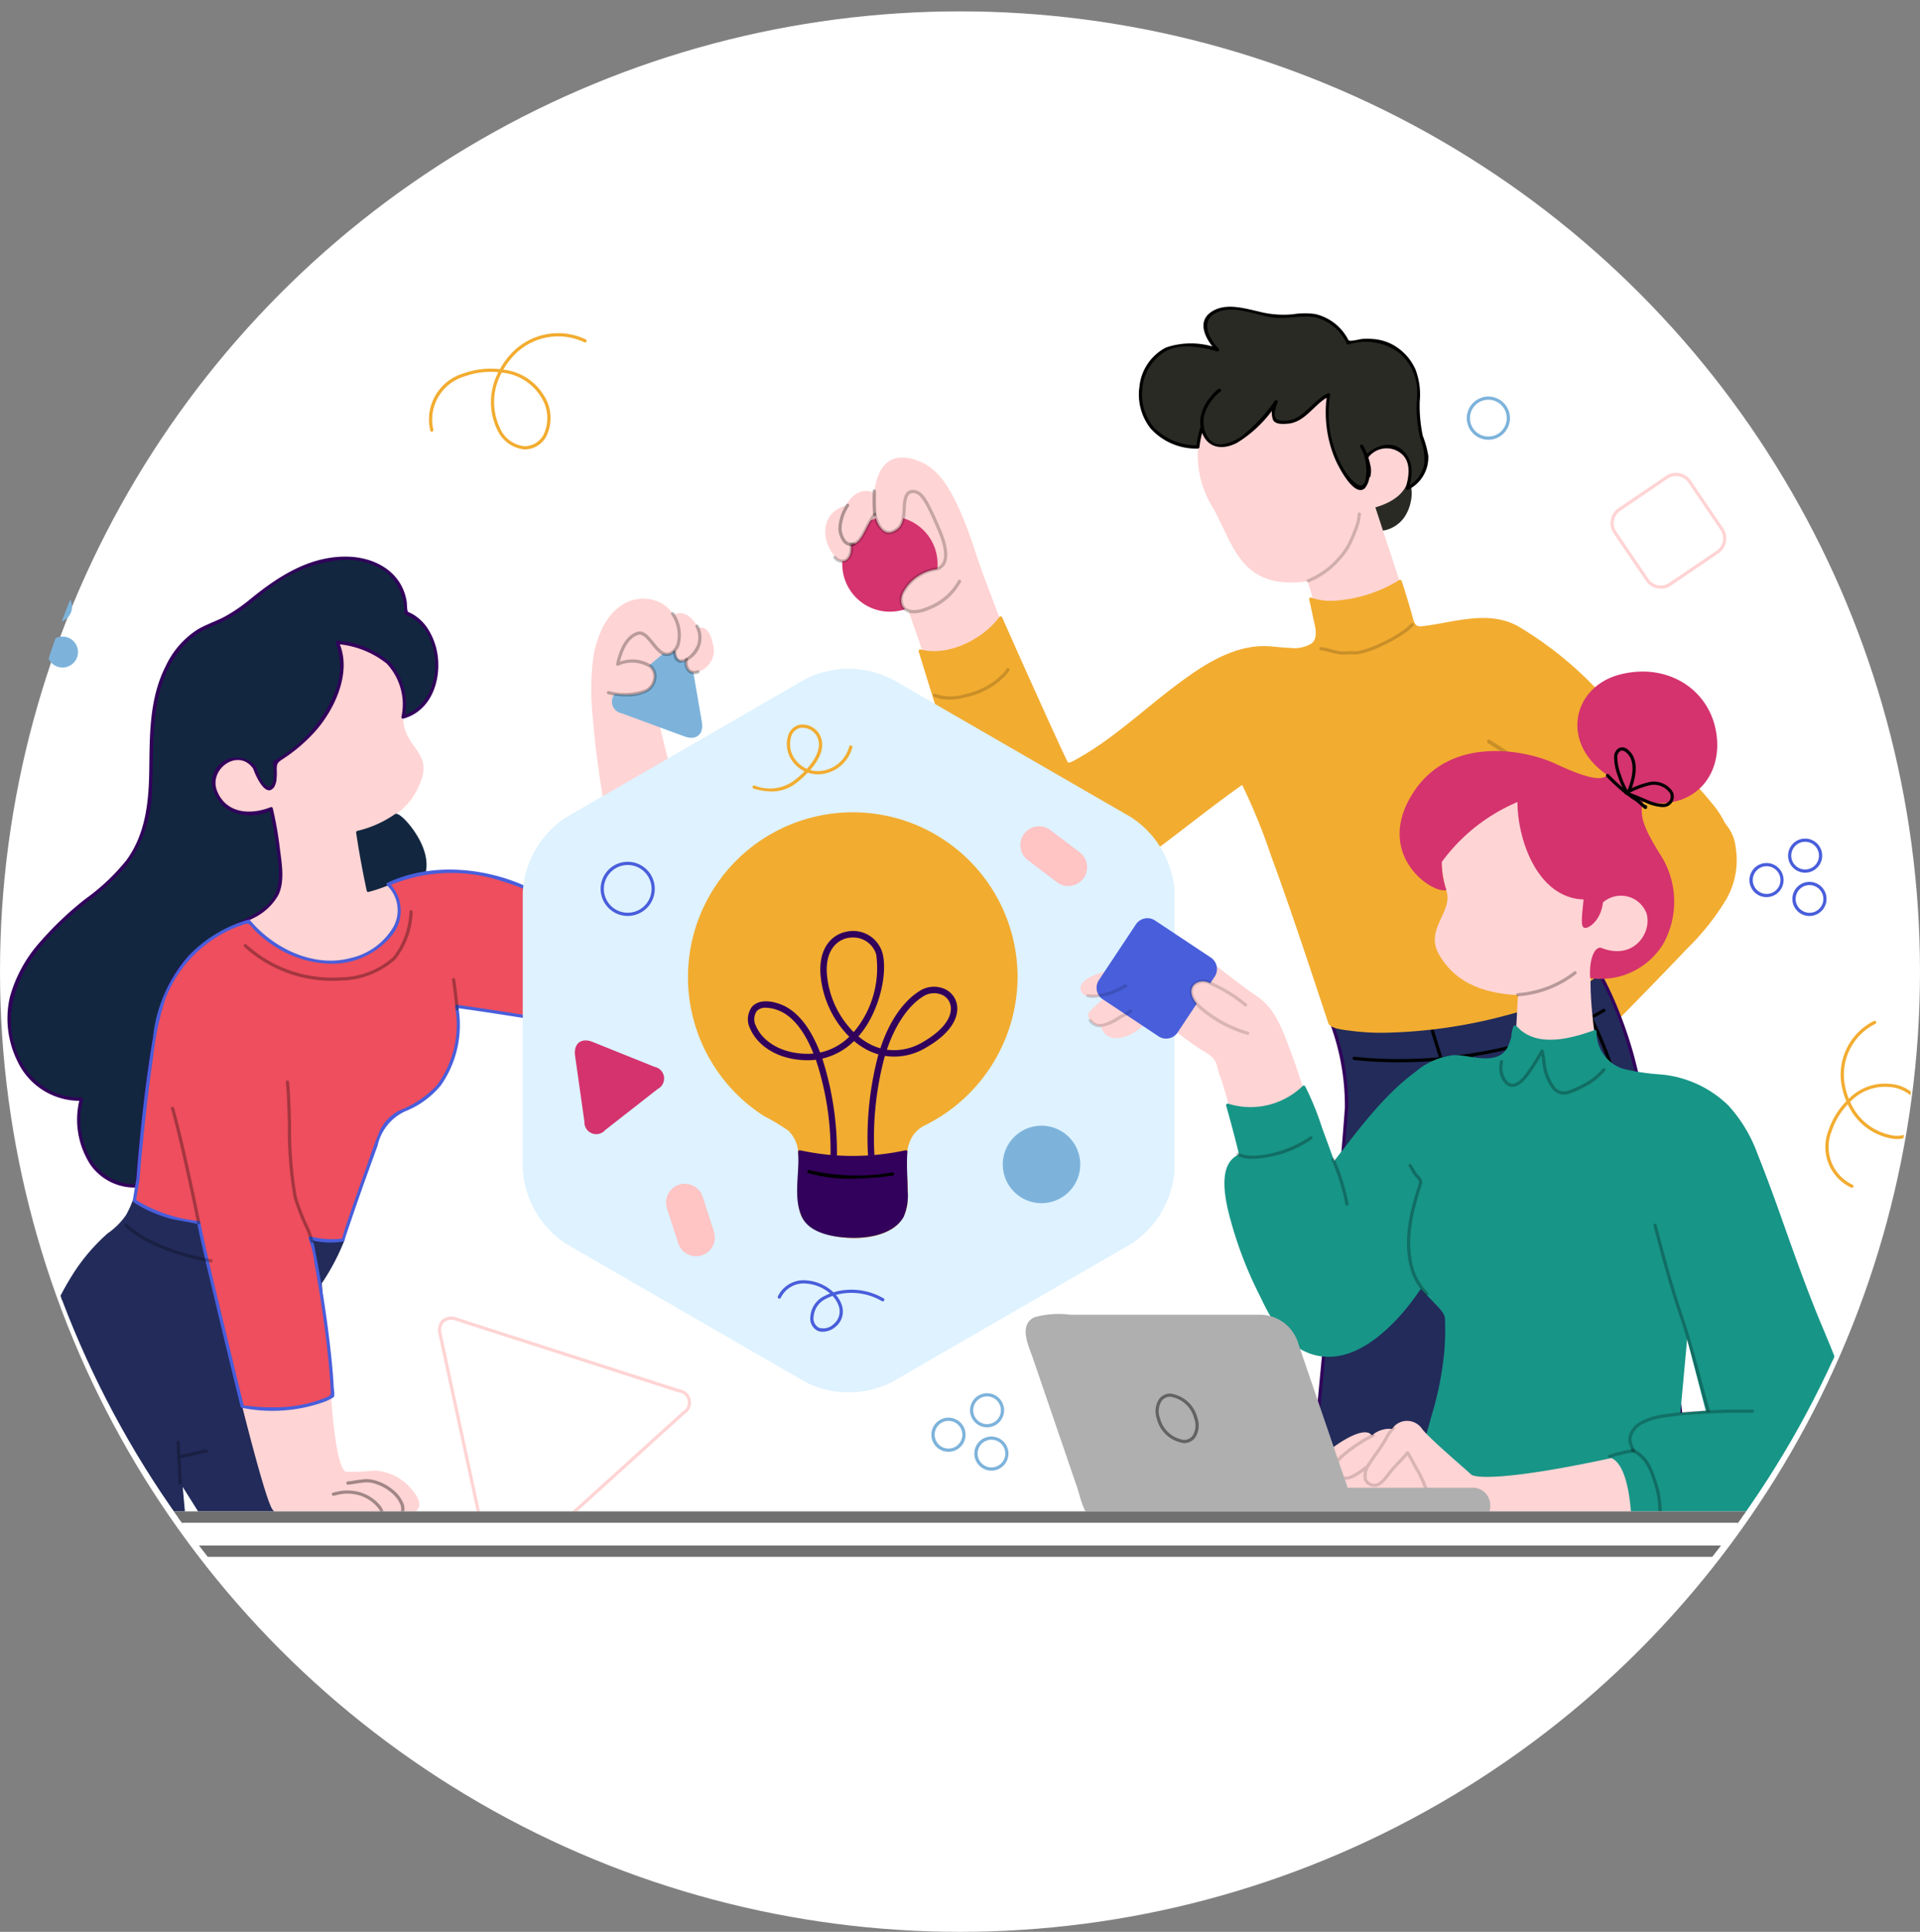 <svg xmlns="http://www.w3.org/2000/svg" xmlns:xlink="http://www.w3.org/1999/xlink" width="169" height="170" viewBox="0 0 169 170">
  <rect x="0" y="0" width="169" height="170" fill="#808080" stroke="none"/>
  <defs>
    <clipPath id="clip-path">
      <circle id="Elipse_6267" data-name="Elipse 6267" cx="84.5" cy="84.5" r="84.5" transform="translate(722.619 1560.787)" fill="#fff" stroke="#707070" stroke-width="1"/>
    </clipPath>
  </defs>
  <g id="Grupo_898336" data-name="Grupo 898336" transform="translate(-718 -1560)">
    <circle id="Elipse_6260" data-name="Elipse 6260" cx="84.5" cy="84.5" r="84.5" transform="translate(718 1561)" fill="#fff"/>
    <g id="Enmascarar_grupo_244" data-name="Enmascarar grupo 244" transform="translate(-4.619 -0.787)" clip-path="url(#clip-path)">
      <g id="Grupo_898288" data-name="Grupo 898288" transform="translate(709.515 1587.777)">
        <g id="objects" transform="translate(0 0)">
          <g id="Grupo_888622" data-name="Grupo 888622">
            <g id="Grupo_888525" data-name="Grupo 888525" transform="translate(85.74)">
              <g id="Grupo_888487" data-name="Grupo 888487" transform="translate(64.699 44.477)">
                <path id="Trazado_622187" data-name="Trazado 622187" d="M593.78,225.51c.891,1.311,2.248,2.158.976,3.357-1.419,1.339-5.328,5.4-5.328,5.4l3.512,7.708s5.506-5.558,8.39-8.652,4.441-6.279,2.553-9.583S593.78,225.51,593.78,225.51Z" transform="translate(-589.288 -222.436)" fill="#f2ac30"/>
                <g id="Grupo_888486" data-name="Grupo 888486" transform="translate(0 0)">
                  <path id="Trazado_622188" data-name="Trazado 622188" d="M593.3,225.109c.38.537.833,1.019,1.2,1.562.506.741.129,1.3-.437,1.844-.686.659-1.352,1.338-2.019,2.016q-1.548,1.572-3.078,3.163a.146.146,0,0,0-.022.171l3.512,7.708a.143.143,0,0,0,.223.029q2.118-2.139,4.217-4.3,1.646-1.691,3.273-3.4a21.591,21.591,0,0,0,3.322-4.177,6.892,6.892,0,0,0,.888-4.615,3.75,3.75,0,0,0-1.773-2.847c-1.8-.823-4.234.209-5.895.919a25.671,25.671,0,0,0-3.364,1.729c-.156.1-.013.341.143.245a25.418,25.418,0,0,1,4.243-2.084,10.419,10.419,0,0,1,3.384-.783,2.579,2.579,0,0,1,2.677,1.854c1.636,3.877-1.742,7.373-4.191,9.945-2.016,2.118-4.064,4.206-6.115,6.289q-.5.512-1.009,1.023l.222.029-3.5-7.683c-.042-.091-.09.205-.005.117l.165-.171.779-.806q1.225-1.264,2.461-2.518.6-.609,1.209-1.211a6.04,6.04,0,0,0,1.013-1.043c.713-1.208-.644-2.249-1.282-3.15C593.443,224.819,593.2,224.96,593.3,225.109Z" transform="translate(-588.933 -221.964)" fill="#f2ac30"/>
                </g>
              </g>
              <g id="Grupo_888489" data-name="Grupo 888489" transform="translate(42.358 57.921)">
                <path id="Trazado_622189" data-name="Trazado 622189" d="M513.947,282.368c-.169,2.3-2.223,24.068-3.383,36.316h12.788l3.494-29.946,2.871,29.946h14.6c-1.046-10.328-2.735-26.829-3.161-29.867-.63-4.483-1.495-12.4-5.27-18.851-2.6-.393-23.439,4.458-23.439,4.458C512.924,275.839,514.183,279.143,513.947,282.368Z" transform="translate(-510.421 -269.797)" fill="#222b5a"/>
                <g id="Grupo_888488" data-name="Grupo 888488">
                  <path id="Trazado_622190" data-name="Trazado 622190" d="M511.3,305.166q-.619,6.574-1.244,13.148h.282q.864-9.119,1.723-18.238c.566-6.022,1.217-12.045,1.662-18.078a20.7,20.7,0,0,0-1.452-7.84q4.315-1,8.647-1.928a130.194,130.194,0,0,1,13.057-2.435c.367-.04,1.347-.267,1.55.082a31.108,31.108,0,0,1,2.483,5.626,57.975,57.975,0,0,1,2.293,10.388c.52,3.616.907,7.247,1.294,10.88q1.146,10.768,2.223,21.543h.283q-1.037-10.269-2.116-20.534c-.369-3.483-.724-6.968-1.2-10.439a74.716,74.716,0,0,0-1.892-9.917,37.355,37.355,0,0,0-1.924-5.34,28.274,28.274,0,0,0-1.322-2.56c-.076-.13-.389-.092-.514-.093a26.619,26.619,0,0,0-4.557.585c-2.334.4-4.656.874-6.975,1.355q-5.582,1.16-11.137,2.449l-.415.1a.142.142,0,0,0-.1.174A20.82,20.82,0,0,1,513.444,282C512.874,289.729,512.031,297.448,511.3,305.166Z" transform="translate(-510.06 -269.427)" fill="#32015c"/>
                  <path id="Trazado_622191" data-name="Trazado 622191" d="M558.991,335.95a.142.142,0,0,0-.283,0l-2.192,18.781q-.651,5.582-1.3,11.164h.283l1.336-11.445q1-8.584,2-17.168l1.68,17.52q.532,5.547,1.064,11.094h.283q-.552-5.758-1.1-11.516Z" transform="translate(-542.424 -317.009)" fill="#32015c"/>
                </g>
              </g>
              <path id="Trazado_622192" data-name="Trazado 622192" d="M369.147,129.039c-.314-.944-1.625-4.667-1.625-4.667s-3.828-2.411-5.506-3.355-2.412-4.195.314-4.982c.734-1.363,1.856-1.483,2.485-1.116.419-3.094,1.984-3.466,3.715-2.889s2.784,2.063,3.832,4.422,1.294,3.62,2.185,5.98,1.573,4.143,1.573,4.143A5.352,5.352,0,0,1,369.147,129.039Z" transform="translate(-360.518 -98.529)" fill="#ffd4d4"/>
              <path id="Trazado_622193" data-name="Trazado 622193" d="M374.2,134.271A4.195,4.195,0,1,1,370,130.077,4.195,4.195,0,0,1,374.2,134.271Z" transform="translate(-364.309 -111.627)" fill="#d4336e"/>
              <path id="Trazado_622194" data-name="Trazado 622194" d="M363.241,125.241c.59.668,1.573.314,1.416-1.14.983-.079,1.18-1.455,2.084-2.675.393,1.573,1.1,1.77,1.613,1.534s.944-.55.983-2.005.473-1.848,1.1-1.652,1.18,1.652,1.966,3.461.865,3.225-.276,3.5a3.933,3.933,0,0,0-2.831,1.927c-.669,1.219.118,2.4,2.2,1.494a5.2,5.2,0,0,0,2.713-2.36,20.992,20.992,0,0,0-1.258-6.645,3.517,3.517,0,0,0-3.973-2.36l-3.264,2.439-2.6,2.792" transform="translate(-362.385 -103.16)" fill="#ffd4d4"/>
              <g id="Grupo_888491" data-name="Grupo 888491" transform="translate(47.656 15.135)">
                <path id="Trazado_622195" data-name="Trazado 622195" d="M530.1,123.236c1.521.131,3.12-1.573,2.753-3.618s-3.592,1.075-3.592,1.075Z" transform="translate(-529.124 -118.767)" fill="#292a24"/>
                <g id="Grupo_888490" data-name="Grupo 888490">
                  <path id="Trazado_622196" data-name="Trazado 622196" d="M529.745,122.984a2.867,2.867,0,0,0,2.609-1.7c.327-.629.7-2.315-.109-2.777-1.082-.617-2.731,1.006-3.44,1.688a.14.14,0,0,0-.036.138q.42,1.272.839,2.543c.057.173.331.1.273-.075l-.716-2.17-.112-.338c.01.029-.1.15.05.011.241-.224.494-.436.751-.641.474-.376,1.936-1.555,2.419-.7a2.829,2.829,0,0,1-.35,2.506,2.467,2.467,0,0,1-2.18,1.224C529.562,122.693,529.563,122.976,529.745,122.984Z" transform="translate(-528.763 -118.374)" fill="#292a24"/>
                </g>
              </g>
              <path id="Trazado_622197" data-name="Trazado 622197" d="M476.585,90.642a8.808,8.808,0,0,0,1.1,6.908c1.783,3.2,2.412,7.223,8.285,6.41a20.368,20.368,0,0,1,.735,2.674l7.707-1.678-2.465-7.5c3.277-.969,3.224-3.029,2.647-4.392s-5.688-6.775-7.524-7.247S478.473,85.713,476.585,90.642Z" transform="translate(-443.521 -79.795)" fill="#ffd4d4"/>
              <g id="Grupo_888494" data-name="Grupo 888494" transform="translate(42.387 18.098)" opacity="0.18">
                <path id="Trazado_622202" data-name="Trazado 622202" d="M510.3,134.991a.142.142,0,0,1-.051-.274,6.861,6.861,0,0,0,2.44-1.67l.119-.135a6.236,6.236,0,0,0,.88-1.169,11.417,11.417,0,0,0,.621-1.4,4.148,4.148,0,0,0,.333-1.367.142.142,0,0,1,.283,0,4.38,4.38,0,0,1-.35,1.466,11.646,11.646,0,0,1-.636,1.432,6.46,6.46,0,0,1-.918,1.225l-.123.14a7.145,7.145,0,0,1-2.546,1.742A.143.143,0,0,1,510.3,134.991Z" transform="translate(-510.162 -128.835)"/>
              </g>
              <g id="Grupo_888500" data-name="Grupo 888500" transform="translate(27.617)">
                <path id="Trazado_622207" data-name="Trazado 622207" d="M475.055,73.065c-.367,1.888.1,5.636,1.94,7.6s1.573-1.547,1.364-2.124c1.048-1.206,3.035-1.431,3.8.509a5.4,5.4,0,0,1-.172,2.243,2.978,2.978,0,0,0,1.541-3.591,11.953,11.953,0,0,1-.551-4.929c.131-1.677-1.547-5.479-6.188-4.273-1.314-2.284-2.665-2.716-5.041-2.36-2.157.323-4.572-1.139-6.381-.536-1.2.4-1.9,1.691-.087,3.5-2.806-.787-5.322-.682-6.423,2.1s.314,6.371,4.693,6.449a9.221,9.221,0,0,1,.38-1.763c.341,2.045,2.058,2.077,3.657.845a15.565,15.565,0,0,0,2.858-3.067c-.63,1.7-.079,1.914,1.153,1.783S474.242,73.406,475.055,73.065Z" transform="translate(-458.36 -65.313)" fill="#292a24"/>
                <g id="Grupo_888499" data-name="Grupo 888499">
                  <path id="Trazado_622208" data-name="Trazado 622208" d="M474.577,72.657a10.6,10.6,0,0,0,.678,5.616c.21.535,1.7,3.558,2.664,2.625a1.946,1.946,0,0,0,.387-1.366,5.992,5.992,0,0,0-.048-.864c-.037-.312-.14-.407.081-.621a2.025,2.025,0,0,1,2.9-.059c.744.776.521,1.964.264,2.9a.143.143,0,0,0,.208.16,3.17,3.17,0,0,0,1.772-3A8.669,8.669,0,0,0,483,76.3a12.8,12.8,0,0,1-.27-3.021,6.214,6.214,0,0,0-.372-2.812,4.627,4.627,0,0,0-2.064-2.213,4.259,4.259,0,0,0-1.549-.458,6.486,6.486,0,0,0-1.077-.016c-.219.014-1.111.274-1.218.092a4.378,4.378,0,0,0-2.891-2.279,6.267,6.267,0,0,0-1.959.012,8.685,8.685,0,0,1-3.043-.239c-1.331-.3-2.959-.8-4.193.048-1.347.925-.376,2.549.466,3.425l.138-.237a6.816,6.816,0,0,0-4.574-.067,4.36,4.36,0,0,0-2.333,3.445,4.831,4.831,0,0,0,.98,3.676,5.4,5.4,0,0,0,4.16,1.771.144.144,0,0,0,.142-.142,9.056,9.056,0,0,1,.374-1.726h-.273c.338,1.721,1.726,2.123,3.2,1.366a10.919,10.919,0,0,0,3.573-3.554l-.259-.109a2.037,2.037,0,0,0-.134,1.655c.238.4.882.35,1.267.322,1.6-.114,2.363-1.786,3.689-2.42.165-.079.021-.323-.143-.245-.983.47-1.67,1.467-2.588,2.052a2.358,2.358,0,0,1-1.685.313c-.713-.136-.278-1.188-.133-1.6.057-.16-.173-.234-.259-.109a14.876,14.876,0,0,1-2.473,2.745,3.922,3.922,0,0,1-2.2,1.079c-.956.073-1.42-.751-1.581-1.568-.029-.147-.232-.124-.273,0a9.436,9.436,0,0,0-.385,1.8l.142-.142a5.265,5.265,0,0,1-3.863-1.574,4.412,4.412,0,0,1-1.027-3.3,4.2,4.2,0,0,1,2.081-3.425c1.359-.715,3.1-.355,4.5.027a.142.142,0,0,0,.138-.237c-.951-.99-1.693-2.635.025-3.263,1.407-.514,3.142.249,4.542.487,1.309.222,2.584-.195,3.887,0a4.215,4.215,0,0,1,2.834,2.341.144.144,0,0,0,.16.065,4.929,4.929,0,0,1,4.453.746,4.51,4.51,0,0,1,1.544,2.869c.083.679-.037,1.389-.023,2.073a12.557,12.557,0,0,0,.319,2.6,4.726,4.726,0,0,1,.354,2.26,2.749,2.749,0,0,1-1.559,1.982l.208.16c.332-1.215.455-2.49-.57-3.4-1-.893-2.486-.364-3.291.51a.142.142,0,0,0-.036.138,4.3,4.3,0,0,1,.1,1.837c-.2,1.445-1.365.051-1.77-.539a9.711,9.711,0,0,1-1.364-6.777C474.882,72.554,474.609,72.477,474.577,72.657Z" transform="translate(-458.019 -64.942)"/>
                </g>
              </g>
              <g id="Grupo_888501" data-name="Grupo 888501" transform="translate(33.01 7.218)">
                <path id="Trazado_622209" data-name="Trazado 622209" d="M477.294,94.353a.142.142,0,0,1-.14-.123l-.025-.181a3.969,3.969,0,0,1-.053-1.062,3.8,3.8,0,0,1,.871-1.829,3.492,3.492,0,0,1,.71-.707.142.142,0,1,1,.162.232,3.227,3.227,0,0,0-.652.654,3.516,3.516,0,0,0-.81,1.69,3.746,3.746,0,0,0,.054.981l.026.183a.142.142,0,0,1-.122.159Z" transform="translate(-477.056 -90.426)"/>
              </g>
              <g id="Grupo_888502" data-name="Grupo 888502" transform="translate(47.08 12.147)">
                <path id="Trazado_622210" data-name="Trazado 622210" d="M527.5,110.726l-.022,0a.137.137,0,0,1-.117-.158,2.783,2.783,0,0,0,.051-.448,1.894,1.894,0,0,0-.049-.388c-.048-.216-.1-.46-.18-.7a4.9,4.9,0,0,0-.433-1,.142.142,0,1,1,.245-.143,5.166,5.166,0,0,1,.458,1.052,7.236,7.236,0,0,1,.187.719,2.169,2.169,0,0,1,.056.45,2.955,2.955,0,0,1-.053.485A.147.147,0,0,1,527.5,110.726Z" transform="translate(-526.73 -107.827)"/>
              </g>
              <g id="Grupo_888504" data-name="Grupo 888504" transform="translate(8.223 24.023)">
                <path id="Trazado_622211" data-name="Trazado 622211" d="M390.057,156.388c1.652.472,5.27-.393,7.079-2.91,1.259,2.831,5.506,12.348,5.82,12.82s4.168-2.36,8.573-5.9,7.078-4.562,9.753-4.247,3.933-.079,3.7-1.573-.551-2.753-.551-2.753,3.067,1.258,7.865-1.573c1.022,2.989.944,3.54,1.337,4.011s3.933-1.022,7.315-.55,10.356,7.923,13.658,11.011c4.038,3.775,8.717,7.865,6.45,12.428-1.583,3.184-7.288.943-7.288.943s-.472-1.416-2.989-3.933-6.764-6.843-6.764-6.843,4.981,15,5.925,17.278c-5.034,4.247-19.791,6.4-23.79,4.581-1.309-3.927-5.731-17.532-7.7-21.229-5.978,4.169-10.146,8.18-13.685,9.438s-6.686,2.516-9.832-6.057C393.132,166.423,390.057,156.388,390.057,156.388Z" transform="translate(-389.913 -150.112)" fill="#f2ac30"/>
                <g id="Grupo_888503" data-name="Grupo 888503">
                  <path id="Trazado_622212" data-name="Trazado 622212" d="M389.656,156.167c2.584.677,5.723-.938,7.239-2.975h-.244c1.846,4.151,3.636,8.34,5.617,12.429.178.367.279.6.733.455a11.736,11.736,0,0,0,2.9-1.8c3.258-2.335,6.2-5.22,9.739-7.139a9.961,9.961,0,0,1,3.663-1.219c1.277-.137,2.539.21,3.818.083.771-.077,1.535-.4,1.654-1.245a5.792,5.792,0,0,0-.239-1.8c-.1-.509-.207-1.018-.332-1.522l-.174.174a5.647,5.647,0,0,0,2.171.28,12.311,12.311,0,0,0,5.8-1.868l-.208-.085c.4,1.179.673,2.407,1.1,3.576.227.631.586.672,1.218.585a37.227,37.227,0,0,1,5.238-.689,6.541,6.541,0,0,1,3.594,1.118,43.658,43.658,0,0,1,6.991,5.865c2.218,2.125,4.452,4.239,6.651,6.383,2.542,2.478,5.737,5.947,4.082,9.757-1.074,2.47-4.368,1.944-6.444,1.333q-.365-.107-.723-.239c-.134-.05.063.126.035.052s-.068-.162-.105-.242a12.1,12.1,0,0,0-2.02-2.791c-2.09-2.339-4.422-4.493-6.623-6.729l-1.032-1.05a.143.143,0,0,0-.237.138q1.679,5.054,3.393,10.1c.687,2.019,1.373,4.04,2.1,6.045.1.283.207.565.315.845.043.112.094.2.059.233a9.736,9.736,0,0,1-.8.584,18.174,18.174,0,0,1-3.432,1.73,40.873,40.873,0,0,1-8.518,2.242,34.346,34.346,0,0,1-8.07.492,12.67,12.67,0,0,1-1.486-.2c-.178-.035-1.119-.168-1.183-.362q-.447-1.343-.891-2.688c-.879-2.65-1.768-5.3-2.685-7.934-.722-2.077-1.461-4.149-2.247-6.2a39.757,39.757,0,0,0-1.862-4.358.141.141,0,0,0-.194-.051c-3.264,2.284-6.319,4.848-9.576,7.139a18.164,18.164,0,0,1-6.484,3.039c-2.306.512-4.006-.637-5.258-2.523-1.764-2.657-2.635-5.941-3.63-8.945q-1.68-5.074-3.239-10.187c-.053-.174-.327-.1-.273.075,1.355,4.422,2.745,8.838,4.259,13.208.929,2.682,1.893,5.8,4.1,7.723a4.852,4.852,0,0,0,4.728.766,20.056,20.056,0,0,0,6.254-3.139c3.141-2.229,6.1-4.7,9.255-6.912l-.194-.051a51.5,51.5,0,0,1,2.584,6.294c1.025,2.79,1.99,5.6,2.94,8.419.719,2.132,1.422,4.269,2.132,6.4.17.511,1.6.608,2.046.672a20.5,20.5,0,0,0,3.305.153,44.451,44.451,0,0,0,10.323-1.527c2.9-.763,6.034-1.786,8.379-3.736a.136.136,0,0,0,.037-.138c-1.27-3.093-2.246-6.329-3.317-9.495q-1.314-3.888-2.608-7.783l-.237.138q2.4,2.449,4.819,4.887c1.2,1.212,2.454,2.386,3.536,3.708a7.691,7.691,0,0,1,1.361,2.115c.1.284,1.035.409,1.268.472a10.207,10.207,0,0,0,3.191.388,3.73,3.73,0,0,0,2.757-1.243,5.185,5.185,0,0,0,.878-3.875,9.172,9.172,0,0,0-2.07-4.207,36.716,36.716,0,0,0-4.075-4.226c-2.136-2-4.194-4.074-6.329-6.072a31.839,31.839,0,0,0-6.649-5.214c-2.669-1.4-5.621-.261-8.4.05-.593.066-.67-.364-.809-.85-.3-1.053-.605-2.1-.957-3.138a.143.143,0,0,0-.208-.085A12.292,12.292,0,0,1,426.2,151.6a5.256,5.256,0,0,1-2.1-.27c-.106-.042-.2.079-.174.174.125.5.231,1.013.332,1.522.139.7.523,1.722-.076,2.306a2.859,2.859,0,0,1-1.947.418c-.756-.007-1.5-.15-2.257-.153-2.927-.012-5.579,1.8-7.82,3.487-2.886,2.173-5.6,4.766-8.786,6.507-.112.061-.612.363-.693.218-.12-.214-.221-.441-.326-.663-.427-.9-.837-1.806-1.249-2.712q-2.129-4.683-4.211-9.388c-.048-.108-.189-.075-.244,0-1.438,1.932-4.468,3.487-6.919,2.845A.142.142,0,0,0,389.656,156.167Z" transform="translate(-389.55 -149.753)" fill="#f2ac30"/>
                </g>
              </g>
              <g id="Grupo_888505" data-name="Grupo 888505" transform="translate(0.714 16.126)" opacity="0.22">
                <path id="Trazado_622213" data-name="Trazado 622213" d="M370.131,132.732a1.29,1.29,0,0,1-.993-.379,1.406,1.406,0,0,1-.025-1.645,4.078,4.078,0,0,1,2.922-2,.878.878,0,0,0,.622-.47c.272-.545.114-1.553-.444-2.836-.7-1.617-1.309-3.013-1.889-3.193a.613.613,0,0,0-.553.013c-.215.153-.334.6-.353,1.319-.041,1.532-.527,1.882-1.065,2.13a.934.934,0,0,1-.817,0,2.057,2.057,0,0,1-.911-1.34,10.607,10.607,0,0,0-.575,1.019c-.363.706-.68,1.322-1.3,1.449a1.344,1.344,0,0,1-.606,1.419.922.922,0,0,1-1.068-.306.142.142,0,1,1,.212-.188.649.649,0,0,0,.742.235c.26-.115.509-.508.427-1.266a.142.142,0,0,1,.129-.156c.559-.045.847-.606,1.213-1.316a9.09,9.09,0,0,1,.769-1.3.14.14,0,0,1,.141-.054.142.142,0,0,1,.11.1c.245.98.592,1.327.84,1.446a.662.662,0,0,0,.576-.007c.488-.225.864-.506.9-1.881.023-.838.173-1.328.472-1.541a.9.9,0,0,1,.8-.053c.671.209,1.2,1.351,2.065,3.351.418.963.834,2.278.437,3.075a1.159,1.159,0,0,1-.81.619,3.826,3.826,0,0,0-2.74,1.858,1.139,1.139,0,0,0-.014,1.318c.352.387,1.114.379,2.036-.021a5.12,5.12,0,0,0,2.639-2.286.142.142,0,0,1,.26.113A5.3,5.3,0,0,1,371.5,132.4,3.52,3.52,0,0,1,370.131,132.732Z" transform="translate(-363.039 -121.872)"/>
              </g>
              <g id="Grupo_898294" data-name="Grupo 898294" transform="translate(9.484 27.852)" opacity="0.17">
                <g id="Grupo_888506" data-name="Grupo 888506" transform="translate(0 3.958)">
                  <path id="Trazado_622214" data-name="Trazado 622214" d="M395.438,180.009a3.53,3.53,0,0,1-1.35-.251.142.142,0,0,1,.107-.262,4.1,4.1,0,0,0,2.624.034,6.635,6.635,0,0,0,2.93-1.423c.053-.054.117-.113.182-.173a2.563,2.563,0,0,0,.536-.617.142.142,0,1,1,.247.138,2.812,2.812,0,0,1-.592.687c-.063.058-.123.114-.18.17a6.9,6.9,0,0,1-3.055,1.492A5.758,5.758,0,0,1,395.438,180.009Z" transform="translate(-394 -177.244)"/>
                </g>
                <g id="Grupo_888515" data-name="Grupo 888515" transform="translate(34.004)">
                  <path id="Trazado_622223" data-name="Trazado 622223" d="M516.222,166.033a2.906,2.906,0,0,1-.536-.046,5.946,5.946,0,0,1-.711-.166,4.739,4.739,0,0,0-.8-.173.142.142,0,0,1,.028-.282,5.03,5.03,0,0,1,.845.182,5.766,5.766,0,0,0,.682.16,3.176,3.176,0,0,0,.858.025,3.374,3.374,0,0,1,.4-.005,2.716,2.716,0,0,0,.509-.02,7.939,7.939,0,0,0,1.8-.619,11.788,11.788,0,0,0,1.5-.776c.286-.182.575-.366.858-.572.148-.124.311-.287.455-.431a.142.142,0,1,1,.2.2c-.148.148-.316.316-.482.455-.3.216-.59.4-.874.583a12.066,12.066,0,0,1-1.545.8,8.166,8.166,0,0,1-1.87.64,2.969,2.969,0,0,1-.563.024,3.156,3.156,0,0,0-.365,0C516.474,166.027,516.344,166.033,516.222,166.033Z" transform="translate(-514.049 -163.268)"/>
                </g>
                <g id="Grupo_888517" data-name="Grupo 888517" transform="translate(48.773 10.24)">
                  <path id="Trazado_622225" data-name="Trazado 622225" d="M569.255,201.864a.158.158,0,0,1-.073-.018,3.189,3.189,0,0,1-.73-.578c-.084-.081-.169-.163-.257-.241a5.706,5.706,0,0,0-.837-.59l-1.095-.7a.171.171,0,0,1-.052-.232.161.161,0,0,1,.225-.054l1.09.7a5.98,5.98,0,0,1,.88.622c.093.083.182.167.269.252a2.9,2.9,0,0,0,.652.522.171.171,0,0,1,.073.226A.163.163,0,0,1,569.255,201.864Z" transform="translate(-566.187 -199.422)"/>
                </g>
              </g>
              <g id="Grupo_888518" data-name="Grupo 888518" transform="translate(66.428 53.636)">
                <path id="Trazado_622226" data-name="Trazado 622226" d="M597.008,259.5a.142.142,0,0,1-.133-.092l-1.829-4.916a.142.142,0,1,1,.266-.1l1.829,4.916a.142.142,0,0,1-.083.182A.139.139,0,0,1,597.008,259.5Z" transform="translate(-595.037 -254.297)"/>
              </g>
              <g id="Grupo_888519" data-name="Grupo 888519" transform="translate(46.425 61.776)">
                <path id="Trazado_622227" data-name="Trazado 622227" d="M528.484,287.75a37.746,37.746,0,0,1-3.941-.2.142.142,0,0,1-.126-.156.139.139,0,0,1,.156-.126c7.644.8,16.233-.847,21.883-4.209a.142.142,0,0,1,.145.244C541.858,286.122,535.067,287.75,528.484,287.75Z" transform="translate(-524.416 -283.037)"/>
              </g>
              <g id="Grupo_888520" data-name="Grupo 888520" transform="translate(62.732 64.765)">
                <path id="Trazado_622228" data-name="Trazado 622228" d="M587.775,299.948a3.5,3.5,0,0,1-1.367-.288c-2.095-.886-3.757-3.674-4.416-5.889a.142.142,0,0,1,.272-.081c.66,2.222,2.334,4.9,4.254,5.708a3.128,3.128,0,0,0,2.78-.13.142.142,0,1,1,.131.251A3.547,3.547,0,0,1,587.775,299.948Z" transform="translate(-581.986 -293.589)"/>
              </g>
              <g id="Grupo_888521" data-name="Grupo 888521" transform="translate(67.372 62.642)">
                <path id="Trazado_622229" data-name="Trazado 622229" d="M602.05,298.174a.142.142,0,0,1-.141-.128,39.2,39.2,0,0,0-3.525-11.748.142.142,0,0,1,.253-.127,39.494,39.494,0,0,1,3.554,11.848.142.142,0,0,1-.128.154Z" transform="translate(-598.369 -286.093)"/>
              </g>
              <g id="Grupo_888522" data-name="Grupo 888522" transform="translate(1.153 17.347)" opacity="0.32">
                <path id="Trazado_622230" data-name="Trazado 622230" d="M365.728,129.9a.929.929,0,0,1-.709-.341,2.2,2.2,0,0,1-.426-1.153,4.113,4.113,0,0,1,.689-2.157.142.142,0,1,1,.243.146,3.847,3.847,0,0,0-.648,2,1.913,1.913,0,0,0,.367.987.622.622,0,0,0,.653.206.142.142,0,0,1,.083.271A.862.862,0,0,1,365.728,129.9Z" transform="translate(-364.59 -126.182)"/>
              </g>
              <g id="Grupo_888523" data-name="Grupo 888523" transform="translate(4.174 16.099)" opacity="0.32">
                <path id="Trazado_622231" data-name="Trazado 622231" d="M375.444,124.12a.142.142,0,0,1-.141-.126,14.251,14.251,0,0,1-.045-1.634c0-.152,0-.3,0-.442a.142.142,0,1,1,.283,0c0,.143,0,.293,0,.445a13.994,13.994,0,0,0,.044,1.6.142.142,0,0,1-.125.156Z" transform="translate(-375.254 -121.776)"/>
              </g>
              <g id="Grupo_888524" data-name="Grupo 888524" transform="translate(53.314 63.611)">
                <path id="Trazado_622232" data-name="Trazado 622232" d="M553.811,301.049a6.086,6.086,0,0,1-1.557-.233.141.141,0,0,1-.095-.094L548.745,289.7a.142.142,0,0,1,.271-.084l3.391,10.949a4.654,4.654,0,0,0,2.089.12c-.695-2.41-2.322-8.681-2.338-8.745a.142.142,0,1,1,.274-.071c.017.066,1.7,6.571,2.375,8.87a.142.142,0,0,1-.087.172A2.658,2.658,0,0,1,553.811,301.049Z" transform="translate(-548.738 -289.515)"/>
              </g>
            </g>
            <g id="Grupo_888556" data-name="Grupo 888556" transform="translate(13.746 21.996)">
              <path id="Trazado_622233" data-name="Trazado 622233" d="M183.332,188.9a8.687,8.687,0,0,1-2.172.8,49.072,49.072,0,0,1-.869-5.2c3.166-1.161,4.719-2.255,5.558-4.667s-1.475-2.831-1.606-5.263c-.1-1.944.3-8.213-6.941-7.269s-13.057,11.169-10.12,14.263,5.611,3.513,5.558,4.3-2.831,5.086-2.989,5.3,1.992,4.457,4.195,5.348S188.366,196.978,183.332,188.9Z" transform="translate(-149.394 -160.234)" fill="#ffd4d4"/>
              <g id="Grupo_888527" data-name="Grupo 888527" transform="translate(1.235 56.529)">
                <path id="Trazado_622234" data-name="Trazado 622234" d="M111.344,370.745c-.315-4.562-.315-19.427,8.416-25.877a6.17,6.17,0,0,0,1.285-2.2c3.906,1.022,13.922,3.7,18.352,3.461A24.1,24.1,0,0,1,137.4,349.9l1.389,20.764-11.4.236-2.28-3.618.314,3.461Z" transform="translate(-111.098 -342.525)" fill="#222b5a"/>
                <g id="Grupo_888526" data-name="Grupo 888526">
                  <path id="Trazado_622235" data-name="Trazado 622235" d="M111.1,370.387a44.594,44.594,0,0,1,1.176-13.784,25.35,25.35,0,0,1,3.494-8.11,16.536,16.536,0,0,1,3.008-3.335,5.7,5.7,0,0,0,1.308-1.294,7.8,7.8,0,0,0,.693-1.47l.017-.047-.174.1c2.982.781,5.967,1.548,8.979,2.2a37.169,37.169,0,0,0,9.411,1.264l-.137-.179a19.766,19.766,0,0,1-1.934,3.672c-.113.179-.045.418-.032.621q.149,2.226.3,4.45.435,6.513.872,13.027l.188,2.807.142-.142-8.737.181-1.986.041-.539.011c-.242,0,0,.106-.069,0l-2.232-3.541c-.07-.111-.277-.077-.264.071l.314,3.461.142-.142H110.956a.142.142,0,0,0,0,.283h14.079a.142.142,0,0,0,.142-.142l-.314-3.461L124.6,367l2.231,3.541c.129.2.316.144.538.14l1.944-.04,9.094-.188a.143.143,0,0,0,.142-.142q-.677-10.119-1.354-20.237-.014-.213-.029-.427c-.011-.166-.04,0,.093-.216a19.685,19.685,0,0,0,1.888-3.621.142.142,0,0,0-.137-.179,37.036,37.036,0,0,1-9.335-1.254c-3.014-.649-6-1.422-8.98-2.2a.144.144,0,0,0-.174.1,8.779,8.779,0,0,1-.595,1.3,6.321,6.321,0,0,1-1.618,1.612,16.832,16.832,0,0,0-2.784,3.164,25.054,25.054,0,0,0-3.436,7.842,44.227,44.227,0,0,0-1.293,13.881c.006.1.013.209.02.314C110.827,370.568,111.11,370.569,111.1,370.387Z" transform="translate(-110.711 -342.166)" fill="#222b5a"/>
                </g>
              </g>
              <g id="Grupo_888531" data-name="Grupo 888531" transform="translate(30.706 22.622)">
                <path id="Trazado_622238" data-name="Trazado 622238" d="M216.178,229.577c2.337-.566,3.34-1.347,4.886-1.5.525-1.678-1.232-4.562-2.464-5.086a9.99,9.99,0,0,1-3.356,1.495C215.612,226.957,216.178,229.577,216.178,229.577Z" transform="translate(-215.106 -222.837)" fill="#12263f"/>
                <g id="Grupo_888530" data-name="Grupo 888530">
                  <path id="Trazado_622239" data-name="Trazado 622239" d="M215.865,229.336c1.63-.409,3.175-1.3,4.849-1.5a.146.146,0,0,0,.137-.1c.407-1.508-.488-3.181-1.412-4.317-.142-.174-.955-1.127-1.26-.929a9.626,9.626,0,0,1-3.322,1.48.144.144,0,0,0-.1.174q.385,2.561.933,5.1c.038.179.311.1.273-.075q-.545-2.532-.933-5.1l-.1.174a7.011,7.011,0,0,0,1.422-.452c.289-.125.572-.258.853-.4.147-.074.956-.664,1.075-.608a5.176,5.176,0,0,1,2.1,2.831,3.983,3.983,0,0,1,.272,1.641c-.029.5-.851.459-1.262.589-1.215.384-2.364.91-3.606,1.222A.142.142,0,0,0,215.865,229.336Z" transform="translate(-214.755 -222.46)" fill="#12263f"/>
                </g>
              </g>
              <g id="Grupo_888534" data-name="Grupo 888534">
                <path id="Trazado_622241" data-name="Trazado 622241" d="M128.471,161.557c.7,2.191,2.114,2.772,1.75-.5,6.174-3.7,6.39-8.78,5.525-10.55,3.815.511,6.371,2.242,5.781,6.567,4.051-1.061,3.776-7.9.275-9.162-.078-4.955-5.482-6.208-10.815-3.186-2.39,1.355-3.24,3.007-6.5,4.281-3.821,1.5-5.146,6.373-5.146,10.48,0,6.249-.037,9.306-4.952,13.12s-9.529,8.658-6.685,14.669a5.948,5.948,0,0,0,5.505,3.421c-1.062,4.916,1.966,7.825,4.877,7.629,0,0,.826-10.225,1.888-14.708s3.146-6.332,6.646-8.1,4.4-2.394,4.051-5.781a37.826,37.826,0,0,0-.747-4.6c-3.107,1.3-4.649-.5-4.995-1.809C124.382,161.243,127.253,159.631,128.471,161.557Z" transform="translate(-106.698 -142.955)" fill="#12263f"/>
                <g id="Grupo_888533" data-name="Grupo 888533">
                  <path id="Trazado_622242" data-name="Trazado 622242" d="M127.986,161.236c.163.49,1.087,2.7,1.857,1.629a1.632,1.632,0,0,0,.206-.736,4.785,4.785,0,0,0,.019-.726c-.012-.552.036-.673.507-.978a14.3,14.3,0,0,0,2.829-2.4c1.762-1.947,3.349-5.324,2.115-7.943l-.16.208A8.017,8.017,0,0,1,139.738,152a5.256,5.256,0,0,1,1.3,4.713.142.142,0,0,0,.179.137c2.209-.623,3.158-2.85,3.063-5a5.836,5.836,0,0,0-1-3.04,4.124,4.124,0,0,0-.957-.967,3.355,3.355,0,0,0-.676-.371c-.13-.056-.111-.7-.136-.869-.4-2.684-2.83-4-5.351-4.011-3.287-.018-6.034,1.79-8.474,3.784a14.579,14.579,0,0,1-2.071,1.427c-.817.46-1.72.729-2.525,1.208a7.653,7.653,0,0,0-2.76,3.14c-1.494,2.889-1.44,6.091-1.487,9.248-.042,2.8-.312,5.565-2,7.9a18.413,18.413,0,0,1-3.606,3.408,29.2,29.2,0,0,0-4.029,3.823,12.1,12.1,0,0,0-2.639,4.85,8.479,8.479,0,0,0,.669,5.609,6.049,6.049,0,0,0,5.628,3.492l-.137-.179a7.288,7.288,0,0,0,.963,5.841,4.755,4.755,0,0,0,4.05,1.968.145.145,0,0,0,.142-.142,124.622,124.622,0,0,1,1.653-13.6c.59-3.052,1.765-5.771,4.341-7.635a39.851,39.851,0,0,1,4.06-2.291,5.017,5.017,0,0,0,2.282-2.091c.568-1.221.287-2.755.127-4.028a32.82,32.82,0,0,0-.63-3.587.142.142,0,0,0-.174-.1c-1.777.707-3.9.583-4.719-1.4-.8-1.949,1.884-3.854,3.18-1.969.1.149.348.008.244-.143a2.156,2.156,0,0,0-3.857,1.555,3.219,3.219,0,0,0,1.4,2.181,4.1,4.1,0,0,0,3.825.052l-.174-.1a34.469,34.469,0,0,1,.652,3.766c.165,1.313.4,2.848-.34,4.034-.706,1.13-2.218,1.743-3.352,2.321a17.527,17.527,0,0,0-3.6,2.3c-2.175,1.886-3.072,4.614-3.592,7.358-.53,2.8-.844,5.637-1.143,8.466-.173,1.636-.331,3.274-.464,4.914l.142-.142a4.515,4.515,0,0,1-3.73-1.731,6.829,6.829,0,0,1-1.01-5.719.143.143,0,0,0-.137-.179,5.8,5.8,0,0,1-5.19-2.974c-2.018-3.522-.8-7.382,1.6-10.328a27.254,27.254,0,0,1,3.99-3.846,22.772,22.772,0,0,0,3.606-3.319,11.758,11.758,0,0,0,2.22-7.024c.153-3.14-.1-6.208.977-9.229a8.678,8.678,0,0,1,2.47-3.719,7.966,7.966,0,0,1,2.162-1.187,12.26,12.26,0,0,0,2.277-1.288c1.162-.819,2.174-1.824,3.381-2.584a11.912,11.912,0,0,1,5.07-1.783,6.157,6.157,0,0,1,4.064.88,4.535,4.535,0,0,1,1.823,3.756.146.146,0,0,0,.1.137c3.582,1.369,3.476,7.83-.275,8.889l.179.137A5.681,5.681,0,0,0,140.139,152a7.7,7.7,0,0,0-4.7-1.992.143.143,0,0,0-.16.208,6.01,6.01,0,0,1-.112,4.375,12.008,12.008,0,0,1-5.362,5.982.14.14,0,0,0-.07.122c.035.349.287,2.116-.336,2.158-.58.039-1.013-1.325-1.136-1.695C128.2,160.988,127.928,161.062,127.986,161.236Z" transform="translate(-106.349 -142.597)" fill="#32015c"/>
                </g>
              </g>
              <path id="Trazado_622258" data-name="Trazado 622258" d="M194.825,412.751c.322-.515-.23-1.314-.511-1.612a4.508,4.508,0,0,0-3.316-1.73,20.484,20.484,0,0,1-2.517.105c-.951-.215-1.337-6.869-1.337-6.869-3.775.511-7.813,1.1-7.813,1.1s2.126,8.545,2.7,9.124a2.39,2.39,0,0,0,2.386.786,25.632,25.632,0,0,1,3.2-.577,6.189,6.189,0,0,1,2.674.315c.38.128.431.45,1.154.184.291-.108,1.01.3,1.311.209a3,3,0,0,0,.577-.393C193.41,413.275,194.275,413.628,194.825,412.751Z" transform="translate(-158.659 -328.985)" fill="#ffd4d4"/>
              <g id="Grupo_888547" data-name="Grupo 888547" transform="translate(11.042 27.538)">
                <path id="Trazado_622259" data-name="Trazado 622259" d="M146.139,267.45l-.314,1.888a12.218,12.218,0,0,0,5.663,1.94c.734,3.566,3.828,16.15,3.828,16.15,2.674.629,6.685-.053,7.944-.892-.052-3.933-1.546-13.109-1.966-13.9a6.8,6.8,0,0,0,2.884.158c1.153-3.514,2.569-7.341,3.093-8.81a3.675,3.675,0,0,1,2.307-2.622c1.259-.525,5.453-2.359,4.614-9.124,2.674.367,6.607,1,6.607,1l-.1-11.221s-6.765-3.356-12.532-.525c1.783,1.678,1.206,4.615-2.045,6.188s-7.656.21-10.225-2.936a11.194,11.194,0,0,0-8.023,8.757C146.821,258.9,146.139,267.45,146.139,267.45Z" transform="translate(-145.685 -240.206)" fill="#ee4e5d"/>
                <g id="Grupo_888546" data-name="Grupo 888546">
                  <path id="Trazado_622260" data-name="Trazado 622260" d="M145.65,267.025l-.314,1.888a.15.15,0,0,0,.065.16,7.983,7.983,0,0,0,1.522.843,13.388,13.388,0,0,0,1.692.617c.236.07,2.391.435,2.4.474.405,1.958.878,3.9,1.339,5.849q1.213,5.117,2.472,10.222a.14.14,0,0,0,.1.1,13.612,13.612,0,0,0,7.084-.457,4.521,4.521,0,0,0,.969-.449c.184-.116.054-.708.045-.892-.046-1-.143-2-.25-2.993-.233-2.17-.545-4.333-.907-6.485-.141-.838-.292-1.675-.469-2.507a5.175,5.175,0,0,0-.335-1.213l-.16.208a6.949,6.949,0,0,0,2.959.158c.125-.029.156-.272.178-.339q.239-.726.487-1.45.442-1.3.9-2.6c.48-1.358.972-2.711,1.461-4.066a4.351,4.351,0,0,1,2.418-3,7.824,7.824,0,0,0,3.149-2.288,9.253,9.253,0,0,0,1.523-6.953l-.179.137c2.206.3,4.408.644,6.607,1a.144.144,0,0,0,.179-.137q-.052-5.611-.1-11.221a.14.14,0,0,0-.07-.122c-3.822-1.883-8.777-2.382-12.675-.525a.143.143,0,0,0-.029.223,3.036,3.036,0,0,1,.586,3.613,5.847,5.847,0,0,1-3.79,2.781c-3.266.874-6.794-.862-8.865-3.344a.139.139,0,0,0-.138-.037,11.941,11.941,0,0,0-5.275,3.2,12.928,12.928,0,0,0-3.112,7.133c-.7,4.137-1.136,8.332-1.47,12.513-.014.182.269.181.283,0,.152-1.9.344-3.8.554-5.7.191-1.728.406-3.453.659-5.172a25.633,25.633,0,0,1,1.038-4.934,11.062,11.062,0,0,1,6.254-6.37c.253-.1.512-.2.772-.282.4-.132.527.2.791.475a10.191,10.191,0,0,0,1.954,1.57,9.474,9.474,0,0,0,4.353,1.425,6.779,6.779,0,0,0,5.785-2.411,3.425,3.425,0,0,0-.179-4.66l-.029.222a14.093,14.093,0,0,1,10.126-.33,15.867,15.867,0,0,1,2.213.83c.016.008-.021-.178-.019.085s.005.551.008.826q.048,5.106.1,10.212l.179-.137c-2.2-.352-4.4-.692-6.607-1-.08-.011-.191.035-.179.137a8.974,8.974,0,0,1-1.6,6.944,8.843,8.843,0,0,1-3.288,2.211,3.818,3.818,0,0,0-1.882,2.156c-.464,1.109-.829,2.273-1.235,3.4q-.866,2.411-1.688,4.839c-.032.095-.247.871-.252.872a3.281,3.281,0,0,1-.418.053,8.062,8.062,0,0,1-2.359-.218.143.143,0,0,0-.16.208,8.379,8.379,0,0,1,.493,2.075c.25,1.3.458,2.612.653,3.923.226,1.521.423,3.047.58,4.578q.1.954.163,1.911c.019.279.033.558.044.837.015.381.023.435-.325.6a12.03,12.03,0,0,1-4.849.893c-.418.009-.836-.009-1.253-.039-.134-.01-1.233-.133-1.225-.1l-.089-.364q-.687-2.8-1.363-5.6c-.818-3.387-1.669-6.772-2.376-10.185a.145.145,0,0,0-.137-.1,13.232,13.232,0,0,1-5.205-1.666c-.114-.068-.225-.141-.334-.217s.035,0,.016.11l.043-.258.269-1.618C145.952,266.921,145.68,266.845,145.65,267.025Z" transform="translate(-145.332 -239.818)" fill="#495edb"/>
                </g>
              </g>
              <g id="Grupo_898298" data-name="Grupo 898298" opacity="0.26">
                <g id="Grupo_888528" data-name="Grupo 888528" transform="translate(10.306 58.679)">
                  <path id="Trazado_622236" data-name="Trazado 622236" d="M150.373,353.184l-.024,0c-3.221-.555-6.194-1.805-7.575-3.186a.142.142,0,0,1,.2-.2c1.342,1.342,4.256,2.561,7.423,3.107a.142.142,0,0,1-.024.281Z" transform="translate(-142.733 -349.755)"/>
                </g>
                <g id="Grupo_888551" data-name="Grupo 888551" transform="translate(14.894 77.79)">
                  <path id="Trazado_622264" data-name="Trazado 622264" d="M159.256,421.1a.142.142,0,0,1-.141-.134l-.183-3.592a.142.142,0,1,1,.283-.014l.183,3.592a.141.141,0,0,1-.134.148Z" transform="translate(-158.931 -417.227)"/>
                </g>
                <g id="Grupo_888552" data-name="Grupo 888552" transform="translate(14.972 78.552)">
                  <path id="Trazado_622265" data-name="Trazado 622265" d="M159.348,420.721a.142.142,0,0,1-.03-.28l2.387-.525a.142.142,0,1,1,.061.276l-2.387.525A.139.139,0,0,1,159.348,420.721Z" transform="translate(-159.206 -419.912)"/>
                </g>
              </g>
              <g id="Grupo_898299" data-name="Grupo 898299" opacity="0.37">
                <g id="Grupo_888553" data-name="Grupo 888553" transform="translate(28.553 82.17)">
                  <path id="Trazado_622266" data-name="Trazado 622266" d="M211.465,435.174a.142.142,0,0,1-.042-.277c.034-.01.042-.025.047-.039a1,1,0,0,0-.2-.586,3.372,3.372,0,0,0-2.106-1.249,3.741,3.741,0,0,0-1.069-.025,4.018,4.018,0,0,0-.5.1c-.089.021-.178.041-.266.059a.142.142,0,0,1-.055-.278c.086-.017.171-.037.257-.057a4.288,4.288,0,0,1,.543-.1,4.025,4.025,0,0,1,1.145.029,3.665,3.665,0,0,1,2.287,1.366c.039.059.346.535.236.844a.34.34,0,0,1-.23.215A.145.145,0,0,1,211.465,435.174Z" transform="translate(-207.155 -432.689)"/>
                </g>
                <g id="Grupo_888554" data-name="Grupo 888554" transform="translate(29.837 81.184)">
                  <path id="Trazado_622267" data-name="Trazado 622267" d="M216.235,432.7a.142.142,0,0,1-.063-.269c.21-.105.3-.206.316-.361a1,1,0,0,0-.018-.589,2.736,2.736,0,0,0-.855-1.126,3.926,3.926,0,0,0-1.266-.707,2.4,2.4,0,0,0-1.315-.123c-.2.014-.4.047-.591.078s-.4.066-.6.08a.14.14,0,0,1-.151-.132.142.142,0,0,1,.132-.151c.189-.013.385-.045.574-.077a6.041,6.041,0,0,1,.605-.08,2.648,2.648,0,0,1,1.451.14,4.164,4.164,0,0,1,1.356.763,2.945,2.945,0,0,1,.932,1.246,1.251,1.251,0,0,1,.027.727.733.733,0,0,1-.468.564A.139.139,0,0,1,216.235,432.7Z" transform="translate(-211.689 -429.206)"/>
                </g>
              </g>
              <path id="Trazado_622268" data-name="Trazado 622268" d="M294.733,169.987l-.708-2.832s1.834-4.771,2.831-4.929a1.96,1.96,0,0,0,1.783-2.569c-.367-1.783-1.259-1.363-1.259-1.363-.891-1.521-1.678-1.415-2.2-1.153-1.416-1.888-4.457-2.15-6.135.944s-1.1,9.019.053,15.94C290.879,172.818,294.733,169.987,294.733,169.987Z" transform="translate(-236.544 -152.014)" fill="#ffd4d4"/>
              <g id="Grupo_898297" data-name="Grupo 898297" opacity="0.31">
                <g id="Grupo_888548" data-name="Grupo 888548" transform="translate(14.396 48.401)">
                  <path id="Trazado_622261" data-name="Trazado 622261" d="M159.621,323.821a.141.141,0,0,1-.139-.114c-.87-4.3-1.817-8.434-2.3-10.055a.142.142,0,0,1,.271-.081c.488,1.628,1.438,5.774,2.31,10.08a.142.142,0,0,1-.111.167A.135.135,0,0,1,159.621,323.821Z" transform="translate(-157.173 -313.47)"/>
                </g>
                <g id="Grupo_888549" data-name="Grupo 888549" transform="translate(24.515 46.094)">
                  <path id="Trazado_622262" data-name="Trazado 622262" d="M195.191,319.608a.142.142,0,0,1-.139-.115,6.951,6.951,0,0,0-.511-1.368,19.717,19.717,0,0,1-.955-2.5,35.011,35.011,0,0,1-.506-6.418c-.042-1.5-.081-2.907-.181-3.726a.141.141,0,0,1,.123-.158.14.14,0,0,1,.158.124c.1.832.141,2.25.183,3.752a35.044,35.044,0,0,0,.494,6.345,19.452,19.452,0,0,0,.942,2.464,7.1,7.1,0,0,1,.53,1.43.142.142,0,0,1-.113.165Z" transform="translate(-192.899 -305.324)"/>
                </g>
                <g id="Grupo_888550" data-name="Grupo 888550" transform="translate(39.145 37.075)">
                  <path id="Trazado_622263" data-name="Trazado 622263" d="M245,276.34a.142.142,0,0,1-.141-.127c0-.015-.159-1.53-.314-2.563a.142.142,0,0,1,.28-.042c.156,1.04.314,2.561.316,2.576a.142.142,0,0,1-.126.156Z" transform="translate(-244.547 -273.487)"/>
                </g>
                <g id="Grupo_888555" data-name="Grupo 888555" transform="translate(20.814 31.12)">
                  <path id="Trazado_622269" data-name="Trazado 622269" d="M187.616,258.669a11.477,11.477,0,0,1-7.738-2.986.142.142,0,1,1,.189-.211,11.212,11.212,0,0,0,8.265,2.889,7.06,7.06,0,0,0,4.645-1.777,6.954,6.954,0,0,0,1.441-3.987.148.148,0,0,1,.146-.137.142.142,0,0,1,.136.146,7.106,7.106,0,0,1-1.507,4.159,7.335,7.335,0,0,1-4.843,1.877C188.131,258.659,187.885,258.669,187.616,258.669Z" transform="translate(-179.832 -252.462)"/>
                </g>
              </g>
            </g>
            <g id="Grupo_888560" data-name="Grupo 888560" transform="translate(65.151 25.696)">
              <path id="Trazado_622270" data-name="Trazado 622270" d="M295.131,175.881a1.046,1.046,0,0,1-.338-1.95l4.518-3.765a1.045,1.045,0,0,1,1.857.684l1,5.795c.186,1.073-.5,1.643-1.521,1.268Z" transform="translate(-292.433 -165.789)" fill="#7db3db"/>
              <path id="Trazado_622271" data-name="Trazado 622271" d="M313.664,168.673c.053.938.6,1.147.99.913-.156,1.042.782,1.251,1.043,1.016s-.078-3.284-1.9-3.049A1.884,1.884,0,0,0,313.664,168.673Z" transform="translate(-306.323 -164.174)" fill="#ffd4d4"/>
              <path id="Trazado_622272" data-name="Trazado 622272" d="M293.358,155.791c-2.386-.664-4.614,1.212-5.318,4.771a22,22,0,0,0-.021,5.952,8.987,8.987,0,0,1,1.166.189l.145-2.778c.665.2,3.6.587,4.028-1.016s-1.486-2.112-3.206-1.486c.2-.86.625-2.307,1.72-2.7s1.76,2.424,3.011,1.72S295.743,156.457,293.358,155.791Z" transform="translate(-287.829 -155.659)" fill="#ffd4d4"/>
              <g id="Grupo_898300" data-name="Grupo 898300">
                <g id="Grupo_888557" data-name="Grupo 888557" transform="translate(1.36 1.183)" opacity="0.27">
                  <path id="Trazado_622273" data-name="Trazado 622273" d="M294.355,167.247a6.505,6.505,0,0,1-1.622-.195.142.142,0,0,1,.08-.272,5.264,5.264,0,0,0,3.232-.158,1.222,1.222,0,0,0,.619-.759,1.065,1.065,0,0,0-.264-1.142,2.889,2.889,0,0,0-2.757-.175.142.142,0,0,1-.187-.165c.359-1.577.951-2.493,1.811-2.8.609-.218,1.07.358,1.518.914.55.684.949,1.11,1.472.817a1.268,1.268,0,0,0,.561-.857,3.2,3.2,0,0,0-.5-2.4.142.142,0,1,1,.235-.159,3.5,3.5,0,0,1,.538,2.625,1.539,1.539,0,0,1-.7,1.038c-.769.433-1.334-.267-1.831-.886-.4-.5-.784-.973-1.2-.825-.718.257-1.233,1.027-1.571,2.35a3.043,3.043,0,0,1,2.8.314,1.332,1.332,0,0,1,.347,1.423,1.5,1.5,0,0,1-.754.933A3.862,3.862,0,0,1,294.355,167.247Z" transform="translate(-292.631 -159.834)"/>
                </g>
                <g id="Grupo_888558" data-name="Grupo 888558" transform="translate(7.187 2.289)" opacity="0.27">
                  <path id="Trazado_622274" data-name="Trazado 622274" d="M313.926,167.091a.718.718,0,0,1-.124-.01c-.209-.037-.563-.2-.6-.914a.142.142,0,0,1,.283-.015c.014.27.09.6.368.65.407.07,1.123-.463,1.471-1.285a1.978,1.978,0,0,0-.13-1.573.142.142,0,1,1,.255-.122,2.263,2.263,0,0,1-1.522,3.27Z" transform="translate(-313.2 -163.741)"/>
                </g>
                <g id="Grupo_888559" data-name="Grupo 888559" transform="translate(8.211 5.23)" opacity="0.27">
                  <path id="Trazado_622275" data-name="Trazado 622275" d="M317.647,175.533a.8.8,0,0,1-.526-.184,1.12,1.12,0,0,1-.271-1.108.142.142,0,1,1,.278.053.86.86,0,0,0,.176.84.632.632,0,0,0,.637.061.141.141,0,1,1,.1.266A1.134,1.134,0,0,1,317.647,175.533Z" transform="translate(-316.816 -174.125)"/>
                </g>
              </g>
            </g>
            <g id="Grupo_888571" data-name="Grupo 888571" transform="translate(59.116 31.866)">
              <path id="Trazado_622276" data-name="Trazado 622276" d="M320.087,190.509l-21.06-12.159a8.461,8.461,0,0,0-7.628,0l-21.06,12.159a8.463,8.463,0,0,0-3.814,6.607v24.318a8.463,8.463,0,0,0,3.814,6.607L291.4,240.2a8.459,8.459,0,0,0,7.628,0l21.06-12.158a8.463,8.463,0,0,0,3.814-6.607V197.116A8.463,8.463,0,0,0,320.087,190.509Z" transform="translate(-266.525 -177.442)" fill="#def2ff"/>
              <g id="Grupo_888567" data-name="Grupo 888567" transform="translate(14.571 12.616)">
                <g id="Grupo_888562" data-name="Grupo 888562">
                  <path id="Trazado_622277" data-name="Trazado 622277" d="M347.089,236.854a14.367,14.367,0,1,0-20.523,12.984c1.57.954,1.574,2.192,1.506,4.4-.057,1.862-.183,3.361.674,4.149a6.844,6.844,0,0,0,7.95,0c.858-.788.732-2.288.674-4.149-.068-2.211-.064-3.45,1.505-4.4A14.369,14.369,0,0,0,347.089,236.854Z" transform="translate(-318.245 -222.344)" fill="#f2ac30"/>
                  <g id="Grupo_888561" data-name="Grupo 888561">
                    <path id="Trazado_622278" data-name="Trazado 622278" d="M346.954,236.493a14.506,14.506,0,1,0-22.315,12.231,19.274,19.274,0,0,1,2.115,1.266,2.933,2.933,0,0,1,.9,2.092c.141,1.665-.284,3.389.127,5.028.333,1.323,1.766,1.9,2.963,2.166,2.022.447,5.617.233,6.368-2.166.743-2.374-1.13-6.21,1.742-7.6a14.636,14.636,0,0,0,8.1-13.019.142.142,0,0,0-.283,0,14.243,14.243,0,0,1-7.961,12.774,3.2,3.2,0,0,0-1.755,2.815c-.145,1.713.474,3.77-.28,5.378-.8,1.711-3.647,1.8-5.21,1.646a5.182,5.182,0,0,1-2.677-.968,2.914,2.914,0,0,1-.89-2.387c-.048-1.572.318-3.265-.17-4.8-.432-1.357-1.854-1.788-2.946-2.477a14.226,14.226,0,1,1,21.888-11.986A.142.142,0,0,0,346.954,236.493Z" transform="translate(-317.968 -221.983)" fill="#f2ac30"/>
                  </g>
                </g>
                <g id="Grupo_888564" data-name="Grupo 888564" transform="translate(9.581 29.749)">
                  <path id="Trazado_622279" data-name="Trazado 622279" d="M361.877,327.505a21.718,21.718,0,0,1-9.343,0,15.517,15.517,0,0,1,.022,2.008c-.057,1.862-.183,3.361.674,4.149a6.844,6.844,0,0,0,7.95,0c.858-.788.732-2.288.674-4.149A15.567,15.567,0,0,1,361.877,327.505Z" transform="translate(-352.31 -327.365)" fill="#32015c"/>
                  <g id="Grupo_888563" data-name="Grupo 888563">
                    <path id="Trazado_622280" data-name="Trazado 622280" d="M361.323,327.013a21.9,21.9,0,0,1-9.268,0,.143.143,0,0,0-.179.137c.164,1.832-.469,4.009.34,5.731.715,1.523,3.024,1.821,4.474,1.841,1.548.022,3.637-.369,4.474-1.841a4.679,4.679,0,0,0,.358-2.287c0-1.148-.121-2.3-.019-3.444.016-.182-.267-.18-.283,0-.152,1.7.282,3.493-.137,5.163-.443,1.764-2.9,2.1-4.392,2.126-1.568.022-3.853-.4-4.392-2.126a7.49,7.49,0,0,1-.14-2.414,23.015,23.015,0,0,0,0-2.749l-.179.137a22.27,22.27,0,0,0,9.418,0C361.576,327.247,361.5,326.974,361.323,327.013Z" transform="translate(-351.794 -327.009)" fill="#32015c"/>
                  </g>
                </g>
                <g id="Grupo_888565" data-name="Grupo 888565" transform="translate(5.253 10.46)">
                  <path id="Trazado_622281" data-name="Trazado 622281" d="M344.057,279.3h-.01a.283.283,0,0,1-.273-.293,25.546,25.546,0,0,0-1.283-8.773,6.146,6.146,0,0,1-.915.041c-2.761-.081-4.342-1.533-4.856-2.752a1.812,1.812,0,0,1,.16-1.963c.271-.3.933-.723,2.319-.272,1.68.547,2.861,2.234,3.664,4.311a5.256,5.256,0,0,0,2.567-1.39,8.771,8.771,0,0,1-2.546-5.69c-.085-2.354,1.2-3.393,2.429-3.58a2.687,2.687,0,0,1,3.037,1.891c.457,1.686-.186,4.927-1.872,7.063q-.117.149-.239.288a5.76,5.76,0,0,0,.892.614,4.919,4.919,0,0,0,1.035.431c1.033-3.11,2.537-4.457,3.386-5a2.34,2.34,0,0,1,2.387-.168,1.884,1.884,0,0,1,1,1.652c.01.692-.331,2.058-2.719,3.435a5.39,5.39,0,0,1-3.655.749,27.614,27.614,0,0,0-.926,8.645.284.284,0,0,1-.276.291.289.289,0,0,1-.291-.276,28.506,28.506,0,0,1,.924-8.791,5.5,5.5,0,0,1-1.14-.476,6.275,6.275,0,0,1-1.007-.7,5.794,5.794,0,0,1-2.791,1.545,27.1,27.1,0,0,1,1.282,8.89A.283.283,0,0,1,344.057,279.3Zm-5.964-13.643a1.039,1.039,0,0,0-.8.287,1.276,1.276,0,0,0-.055,1.359c.449,1.064,1.858,2.333,4.351,2.406a5.52,5.52,0,0,0,.691-.022c-.766-1.912-1.841-3.4-3.261-3.86A3.052,3.052,0,0,0,338.093,265.66Zm10.647,3.693a4.911,4.911,0,0,0,3.2-.692c1.561-.9,2.449-1.971,2.435-2.936a1.307,1.307,0,0,0-.7-1.162,1.784,1.784,0,0,0-1.813.148C351.228,265.11,349.769,266.319,348.74,269.353Zm-3.014-9.875a2.177,2.177,0,0,0-.329.025c-.989.15-2.02,1.017-1.948,3a8.165,8.165,0,0,0,2.369,5.3c.076-.087.147-.173.214-.258a8.729,8.729,0,0,0,1.77-6.564A2.094,2.094,0,0,0,345.726,259.478Z" transform="translate(-336.513 -258.909)" fill="#32015c"/>
                </g>
                <g id="Grupo_888566" data-name="Grupo 888566" transform="translate(10.465 31.483)">
                  <path id="Trazado_622282" data-name="Trazado 622282" d="M358.779,333.9a13.288,13.288,0,0,1-3.762-.493.142.142,0,0,1,.08-.272,18,18,0,0,0,7.307.208.144.144,0,0,1,.158.123.142.142,0,0,1-.123.158A29.443,29.443,0,0,1,358.779,333.9Z" transform="translate(-354.915 -333.129)"/>
                </g>
              </g>
              <path id="Trazado_622283" data-name="Trazado 622283" d="M285.4,300.765a1.042,1.042,0,0,1-1.83-.736l-.822-5.8c-.152-1.075.546-1.622,1.553-1.216l5.436,2.189a1.043,1.043,0,0,1,.277,1.954Z" transform="translate(-278.141 -260.178)" fill="#d4336e"/>
              <g id="Grupo_888568" data-name="Grupo 888568" transform="translate(22.441 53.811)">
                <path id="Trazado_622284" data-name="Trazado 622284" d="M349.727,371.945a1.144,1.144,0,0,1-.484-.1,1.187,1.187,0,0,1-.614-1.229,2.161,2.161,0,0,1,1.3-1.848,3.9,3.9,0,0,1,.429-.194,3.571,3.571,0,0,0-2.037-.863,2.24,2.24,0,0,0-2.3,1.245.142.142,0,0,1-.254-.127,2.518,2.518,0,0,1,2.575-1.4,3.852,3.852,0,0,1,2.316,1.042,5.613,5.613,0,0,1,4.426.543.142.142,0,0,1-.155.237,5.3,5.3,0,0,0-4.053-.549,2.645,2.645,0,0,1,.525.915,1.727,1.727,0,0,1-.527,1.863A1.781,1.781,0,0,1,349.727,371.945Zm.853-3.154a3.837,3.837,0,0,0-.522.225,1.9,1.9,0,0,0-1.146,1.6.943.943,0,0,0,.45.966,1.3,1.3,0,0,0,1.322-.321,1.444,1.444,0,0,0,.445-1.565A2.432,2.432,0,0,0,350.579,368.792Z" transform="translate(-345.75 -367.417)" fill="#495edb"/>
              </g>
              <path id="Trazado_622285" data-name="Trazado 622285" d="M422.5,322.794a3.408,3.408,0,1,1-3.408-3.408A3.408,3.408,0,0,1,422.5,322.794Z" transform="translate(-373.43 -279.18)" fill="#7db3db"/>
              <path id="Trazado_622286" data-name="Trazado 622286" d="M426.7,230.971a1.651,1.651,0,0,1-2.314.315l-2.567-1.951a1.652,1.652,0,0,1-.315-2.315h0a1.652,1.652,0,0,1,2.315-.315l2.567,1.952a1.652,1.652,0,0,1,.315,2.315Z" transform="translate(-377.364 -212.509)" fill="#ffc4c4"/>
              <path id="Trazado_622287" data-name="Trazado 622287" d="M312.2,337.51a1.651,1.651,0,0,1,2.079,1.065l.989,3.069a1.651,1.651,0,0,1-1.066,2.078h0a1.651,1.651,0,0,1-2.079-1.065l-.989-3.069a1.652,1.652,0,0,1,1.066-2.078Z" transform="translate(-298.44 -292.112)" fill="#ffc4c4"/>
              <g id="Grupo_888569" data-name="Grupo 888569" transform="translate(6.857 16.98)">
                <path id="Trazado_622288" data-name="Trazado 622288" d="M293.116,242.156a2.383,2.383,0,1,1,2.383-2.383A2.386,2.386,0,0,1,293.116,242.156Zm0-4.483a2.1,2.1,0,1,0,2.1,2.1A2.1,2.1,0,0,0,293.116,237.672Z" transform="translate(-290.733 -237.389)" fill="#495edb"/>
              </g>
              <g id="Grupo_888570" data-name="Grupo 888570" transform="translate(20.238 4.911)">
                <path id="Trazado_622289" data-name="Trazado 622289" d="M339.635,200.662a5.705,5.705,0,0,1-1.557-.246.142.142,0,1,1,.078-.272,3.589,3.589,0,0,0,3.51-.474,7.931,7.931,0,0,0,.877-.778,2.868,2.868,0,0,1-1.21-1.112,2.557,2.557,0,0,1-.206-2.134,1.377,1.377,0,0,1,.968-.851,1.723,1.723,0,0,1,1.818.953c.527,1.051-.154,2.2-.878,3.027a2.518,2.518,0,0,0,1.058.066,2.9,2.9,0,0,0,2.382-2.136.142.142,0,0,1,.274.073,3.187,3.187,0,0,1-2.615,2.343,2.8,2.8,0,0,1-1.31-.114,8.773,8.773,0,0,1-.985.889A3.492,3.492,0,0,1,339.635,200.662Zm2.685-5.6a1.459,1.459,0,0,0-.174.01,1.086,1.086,0,0,0-.757.681,2.25,2.25,0,0,0,.185,1.879,2.57,2.57,0,0,0,1.174,1.04c.757-.845,1.353-1.917.905-2.812A1.419,1.419,0,0,0,342.32,195.062Z" transform="translate(-337.975 -194.78)" fill="#f2ac30"/>
              </g>
            </g>
            <g id="Grupo_888607" data-name="Grupo 888607" transform="translate(103.383 32.106)">
              <path id="Trazado_622290" data-name="Trazado 622290" d="M453.2,279.729a23.467,23.467,0,0,0-1.115-4.267c-.314-.815-.086-1.324-1.306-2.032s-2.714-1.967-2.989-2.084-.708-1.809-2.32-.314-3.381,1.612-3.814.2c-.826-.157-1.3-.825-1.062-1.3a11.89,11.89,0,0,1,2.124-1.77c-.944.511-2.6.629-2.831-.078s.551-1.259,1.888-1.652,6.686-2.792,8.14-1.888,3.776,2.871,5.427,3.972,2.242,2.871,3.028,4.955,1.416,4.287,1.416,4.287A5.244,5.244,0,0,1,453.2,279.729Z" transform="translate(-435.016 -239.966)" fill="#ffd4d4"/>
              <path id="Trazado_622293" data-name="Trazado 622293" d="M454.9,258.377a1.216,1.216,0,0,1,.339,1.679l-3.264,4.914a1.213,1.213,0,0,1-1.678.339l-4.914-3.263a1.215,1.215,0,0,1-.339-1.679l3.263-4.913a1.214,1.214,0,0,1,1.679-.339Z" transform="translate(-438.6 -233.209)" fill="#495edb"/>
              <path id="Trazado_622294" data-name="Trazado 622294" d="M556.435,217.144c-7.287.387-6.031,6.4-5.449,8.36.533,1.8-1.942,3.3-.679,5.516s3.492,3.422,6.952,3.58c0,0-.171,3.855-.329,5.112l7.237-.472c-.3-2.229-.957-6.852-.066-8.573.362-.7,2.55,2.239,4.876-1.337S563.722,216.758,556.435,217.144Z" transform="translate(-513.93 -206.129)" fill="#ffd4d4"/>
              <g id="Grupo_888574" data-name="Grupo 888574" transform="translate(43.181 26.36)" opacity="0.28">
                <path id="Trazado_622295" data-name="Trazado 622295" d="M575.392,273.569a.142.142,0,0,1-.008-.283,9.117,9.117,0,0,0,4.963-1.905.142.142,0,0,1,.177.221,9.406,9.406,0,0,1-5.123,1.967Z" transform="translate(-575.25 -271.35)"/>
              </g>
              <path id="Trazado_622304" data-name="Trazado 622304" d="M542.726,195.039a15.947,15.947,0,0,1,6.659-5.27c0,3.3,1.756,8.442,5.82,8.573-.131,1.364-.288,2.36.052,2.491s1.468-.6,1.652-2.228a2.408,2.408,0,0,1,3.828.944c.524,1.652-1.075,4.221-4.011,3.041-.472-.079-1.049.786-.944,2.674a6.442,6.442,0,0,0,6.45-3.041,7.632,7.632,0,0,0-.316-7.891c-1.494-2.412-1.783-3.382-1.494-4.615,4.352.891,7.055-2.152,6.466-6.006s-4.294-6.231-8.462-5.169-5.347,5.984-1.133,8.852c-.59.668-2.4.016-4.684-1.045s-9.073-2.613-12.427,2.635c-3.434,5.374,1.652,8.887,2.95,8.534A7.223,7.223,0,0,1,542.726,195.039Z" transform="translate(-506.095 -178.287)" fill="#d4336e"/>
              <g id="Grupo_888582" data-name="Grupo 888582" transform="translate(17.504 31.151)">
                <g id="Grupo_888580" data-name="Grupo 888580" transform="translate(0.152 0.139)">
                  <path id="Trazado_622305" data-name="Trazado 622305" d="M537.746,315.823c-2.674-6.187-3.566-9.858-6.135-16.254s-7.288-6.4-10.12-6.712-3.745-1.6-3.9-3.7c-5.82,2.15-6.952-.6-7.056-.388-.5,3.094-1.468,3.094-4.825,2.622s-7.655,4.981-11.115,9.439c0,0-2.1-5.9-2.622-6.791-2.753,2.4-5.007,2.142-6.7,1.592,0,0,.735,2.6,1.164,4.412-3.379,1.14.678,10.182,2.466,13.659,3.277,6.371,8.988,4.476,13.341-2.131,1.055,1.091,2.238,2.2,2.291,2.727a29.039,29.039,0,0,1-.241,4.831c-.262,1.573-1.573,6.083-1.573,6.24s1.677,4.247,1.677,4.247,16.464.315,16.413,2.674c2.517-.367,10.906.157,15.888-2.255S540.42,322.01,537.746,315.823Zm-12.794,7.026.682-7.446,1.888,7.236Z" transform="translate(-485.133 -288.755)" fill="#179587"/>
                </g>
                <g id="Grupo_888581" data-name="Grupo 888581">
                  <path id="Trazado_622306" data-name="Trazado 622306" d="M537.484,315.4c-1.478-3.432-2.709-6.95-3.958-10.469-.654-1.843-1.336-3.676-2.06-5.494a12.676,12.676,0,0,0-2.5-4.118A9.735,9.735,0,0,0,523,292.568a18.487,18.487,0,0,1-3.4-.526,3.383,3.383,0,0,1-2.254-3.238.143.143,0,0,0-.179-.137c-1.958.708-4.836,1.522-6.6-.086-.12-.11-.371-.476-.542-.237a3.216,3.216,0,0,0-.183.887,4.571,4.571,0,0,1-.3.868,1.658,1.658,0,0,1-1.11.942c-1.2.328-2.465-.2-3.666-.171a6.171,6.171,0,0,0-3.329,1.442c-2.913,2.141-5.139,5.236-7.335,8.064l.237.062q-.559-1.57-1.141-3.132a25.326,25.326,0,0,0-1.5-3.693.144.144,0,0,0-.222-.029,6.591,6.591,0,0,1-6.56,1.555.143.143,0,0,0-.174.174c.413,1.464.81,2.933,1.164,4.412l.1-.174c-1.873.688-1.459,3.264-1.144,4.779a34.736,34.736,0,0,0,2.838,7.7c1.1,2.322,2.52,4.882,5.3,5.325,2.853.455,5.457-1.743,7.2-3.723a21.772,21.772,0,0,0,1.767-2.343l-.222.029c.457.471.922.935,1.372,1.414.339.36.856.82.887,1.347a24.257,24.257,0,0,1-.06,2.862,28.783,28.783,0,0,1-1.156,5.766c-.189.7-.388,1.4-.566,2.1a1.454,1.454,0,0,0,.2.9c.463,1.2.955,2.4,1.445,3.594a.147.147,0,0,0,.137.1c2.581.05,5.166.191,7.738.409a47.067,47.067,0,0,1,5.692.757c.612.128,2.824.454,2.84,1.366a.144.144,0,0,0,.179.137c2.329-.323,4.735-.2,7.08-.363a25.765,25.765,0,0,0,8.515-1.755c6.069-2.656,3.385-10,1.425-14.555-.072-.168-.316-.023-.245.142,1.174,2.731,2.35,5.691,2.327,8.71a6.127,6.127,0,0,1-1,3.42,6.925,6.925,0,0,1-3.465,2.369,29.33,29.33,0,0,1-8.523,1.449c-2.05.121-4.149.027-6.186.31l.179.137c-.019-1.061-1.988-1.4-2.725-1.568a44.162,44.162,0,0,0-6.369-.862c-1.982-.165-3.97-.271-5.957-.342-.468-.016-.936-.031-1.405-.042-.2,0,.08.2-.014-.027q-.249-.609-.5-1.22-.412-1.015-.814-2.035c-.118-.3-.341-.7-.277-.958.36-1.465.8-2.911,1.161-4.375a22.991,22.991,0,0,0,.635-5.089,4.083,4.083,0,0,0-.09-1.741,11.759,11.759,0,0,0-2.255-2.56.143.143,0,0,0-.223.029c-1.688,2.534-4.056,5.334-7.219,5.911-3.048.556-5.005-2.016-6.2-4.428a42.377,42.377,0,0,1-2.853-7.1c-.423-1.472-1.425-4.944.629-5.7a.145.145,0,0,0,.1-.174c-.354-1.479-.752-2.948-1.164-4.412l-.174.174a6.878,6.878,0,0,0,6.836-1.628l-.222-.029a25.94,25.94,0,0,1,1.52,3.767q.554,1.491,1.088,2.99c.031.088.166.154.237.063,2.227-2.868,4.479-5.962,7.431-8.133a5.262,5.262,0,0,1,3.945-1.214,6.43,6.43,0,0,0,3.116-.009,2.533,2.533,0,0,0,1.315-1.913c.07-.271.221-.586,0-.771.045.038.084.083.126.124a3.744,3.744,0,0,0,.472.4c1.85,1.346,4.605.575,6.53-.121l-.179-.137a4.044,4.044,0,0,0,1.191,2.809,5.77,5.77,0,0,0,3.371,1.088c2.37.236,4.65.668,6.532,2.242a10.922,10.922,0,0,1,2.933,4.312c.778,1.894,1.477,3.823,2.163,5.752,1.26,3.542,2.5,7.082,3.986,10.536C537.311,315.709,537.555,315.565,537.484,315.4Z" transform="translate(-484.598 -288.264)" fill="#179587"/>
                  <path id="Trazado_622307" data-name="Trazado 622307" d="M625.49,389.928l.681-7.446-.278.038,1.888,7.236.137-.179-2.569.21c-.181.015-.182.3,0,.283l2.569-.21a.144.144,0,0,0,.137-.179q-.944-3.618-1.888-7.236a.142.142,0,0,0-.278.038q-.341,3.723-.681,7.446C625.19,390.11,625.474,390.108,625.49,389.928Z" transform="translate(-585.378 -355.695)" fill="#179587"/>
                </g>
              </g>
              <path id="Trazado_622308" data-name="Trazado 622308" d="M514.082,414.409c1.154-1.1,3.932-3.041,4.614-2.045a2.4,2.4,0,0,1,1.783-.577,1.592,1.592,0,0,1,2.674.052c.944,1.1,3.775,3.461,4.247,3.933s4.143.367,12.375-1.416c1.677.682,1.768,5.429,1.768,5.429-3.056.193-25.567.086-25.567.086Z" transform="translate(-488.227 -345.144)" fill="#ffd4d4"/>
              <g id="Grupo_888585" data-name="Grupo 888585" transform="translate(26.238 70.408)">
                <path id="Trazado_622311" data-name="Trazado 622311" d="M515.574,427.532a.142.142,0,0,1-.02-.282,1.625,1.625,0,0,0,.785-.353.142.142,0,1,1,.2.2,1.891,1.891,0,0,1-.945.433Z" transform="translate(-515.433 -426.856)"/>
              </g>
              <g id="Grupo_888590" data-name="Grupo 888590" transform="translate(51.281 64.942)" opacity="0.24">
                <path id="Trazado_622316" data-name="Trazado 622316" d="M603.995,411.812a.139.139,0,0,1-.1-.041.173.173,0,0,1-.041-.17.184.184,0,0,1,.156-.092.1.1,0,0,0,.039,0,.167.167,0,0,1,.029-.011c.063-.016.125-.038.19-.061a2.3,2.3,0,0,1,.327-.1,4.364,4.364,0,0,0,.626-.15l.15-.043c.133-.023.25-.033.363-.043l.143-.013-.024-.054a1.831,1.831,0,0,1-.229-1.076,2.137,2.137,0,0,1,1.008-1.314,6.153,6.153,0,0,1,2.378-.694c.157-.024.313-.047.467-.073a18.859,18.859,0,0,1,1.989-.177c.324-.017.648-.034.973-.06.773-.039,1.569-.08,2.37-.08h1.73a.142.142,0,0,1,0,.283h-1.73c-.794,0-1.586.04-2.352.079-.323.026-.65.043-.976.06a18.576,18.576,0,0,0-1.959.174c-.154.026-.312.05-.47.073a5.956,5.956,0,0,0-2.269.654,1.865,1.865,0,0,0-.879,1.12,1.6,1.6,0,0,0,.209.916c.034.077.067.153.1.229a.141.141,0,0,1-.1.191,3.182,3.182,0,0,1-.348.043c-.106.009-.215.018-.325.037l-.133.039a4.481,4.481,0,0,1-.658.158,2.034,2.034,0,0,0-.28.086c-.07.025-.137.048-.2.066a.32.32,0,0,1-.09.024A.142.142,0,0,1,603.995,411.812Z" transform="translate(-603.846 -407.557)"/>
              </g>
              <g id="Grupo_898295" data-name="Grupo 898295" transform="translate(18.561 33.255)">
                <g id="Grupo_888586" data-name="Grupo 888586" transform="translate(15.007 10.057)" opacity="0.26">
                  <path id="Trazado_622312" data-name="Trazado 622312" d="M543.052,342.785a.143.143,0,0,1-.1-.038,5.584,5.584,0,0,1-1.264-2.023c-.831-2.6-.165-5.308.679-7.845.046-.138-.179-.39-.329-.557-.058-.065-.113-.127-.156-.182-.149-.253-.288-.49-.426-.728a.142.142,0,0,1,.245-.142q.206.357.415.712c.029.036.079.092.133.152.215.242.483.542.386.836-.829,2.492-1.485,5.145-.678,7.669a5.352,5.352,0,0,0,1.188,1.9.142.142,0,0,1-.1.245Z" transform="translate(-541.31 -331.199)"/>
                </g>
                <g id="Grupo_888587" data-name="Grupo 888587" transform="translate(0 7.649)" opacity="0.26">
                  <path id="Trazado_622313" data-name="Trazado 622313" d="M489.781,324.668a2.67,2.67,0,0,1-1.388-.286.142.142,0,0,1,.156-.237c.85.561,3.844.208,6.239-1.426a.142.142,0,1,1,.16.234A9.735,9.735,0,0,1,489.781,324.668Z" transform="translate(-488.33 -322.694)"/>
                </g>
                <g id="Grupo_888588" data-name="Grupo 888588" transform="translate(8.349 9.519)" opacity="0.26">
                  <path id="Trazado_622314" data-name="Trazado 622314" d="M519.178,333.521a.142.142,0,0,1-.139-.115,17.929,17.929,0,0,0-1.223-3.917.142.142,0,0,1,.263-.1,18.177,18.177,0,0,1,1.238,3.969.142.142,0,0,1-.113.166Z" transform="translate(-517.806 -329.295)"/>
                </g>
                <g id="Grupo_888589" data-name="Grupo 888589" transform="translate(36.7 15.326)" opacity="0.26">
                  <path id="Trazado_622315" data-name="Trazado 622315" d="M622.716,366.4a.142.142,0,0,1-.136-.1c-.221-.768-.457-1.648-.707-2.581-.5-1.864-1.066-3.977-1.666-5.739-.864-2.54-1.557-5.128-2.308-8a.141.141,0,0,1,.1-.173.14.14,0,0,1,.172.1c.75,2.871,1.441,5.453,2.3,7.984.6,1.771,1.17,3.889,1.671,5.757.25.931.485,1.81.706,2.575a.142.142,0,0,1-.1.175A.136.136,0,0,1,622.716,366.4Z" transform="translate(-617.895 -349.799)"/>
                </g>
                <g id="Grupo_888591" data-name="Grupo 888591" transform="translate(34.695 35.108)" opacity="0.26">
                  <path id="Trazado_622317" data-name="Trazado 622317" d="M613.4,425.5a.141.141,0,0,1-.141-.142,8.349,8.349,0,0,0-.5-2.939l-.069-.194a5.366,5.366,0,0,0-.623-1.348,3.271,3.271,0,0,0-1.17-.979.142.142,0,0,1,.136-.248,3.535,3.535,0,0,1,1.27,1.071,5.569,5.569,0,0,1,.654,1.411l.068.191a8.588,8.588,0,0,1,.519,2.947.086.086,0,0,1,0,.01v.079A.142.142,0,0,1,613.4,425.5Z" transform="translate(-610.817 -419.636)"/>
                </g>
                <g id="Grupo_888593" data-name="Grupo 888593" transform="translate(23.144)" opacity="0.26">
                  <path id="Trazado_622319" data-name="Trazado 622319" d="M575.7,299.673a1.367,1.367,0,0,1-1.121-.665,4.645,4.645,0,0,1-.778-2.3c-.024-.162-.049-.327-.078-.492-.217.369-.438.736-.68,1.1l-.067.1c-.34.515-.972,1.474-1.686,1.563a.9.9,0,0,1-.741-.261,2.072,2.072,0,0,1-.486-1.841l.007-.121a.14.14,0,0,1,.15-.133.142.142,0,0,1,.133.15l-.008.121a1.833,1.833,0,0,0,.4,1.615.624.624,0,0,0,.515.188c.584-.073,1.192-.995,1.484-1.437l.068-.1c.308-.462.583-.933.85-1.389a.157.157,0,0,1,.15-.078.139.139,0,0,1,.122.1c.064.29.109.588.152.876a4.374,4.374,0,0,0,.726,2.174,1.041,1.041,0,0,0,1.291.467,9.424,9.424,0,0,0,1.669-.776,5.487,5.487,0,0,0,1.342-1.15.142.142,0,1,1,.217.182,5.772,5.772,0,0,1-1.41,1.209,9.665,9.665,0,0,1-1.718.8A1.333,1.333,0,0,1,575.7,299.673Z" transform="translate(-570.037 -295.69)"/>
                </g>
              </g>
              <path id="Trazado_622324" data-name="Trazado 622324" d="M479.058,276.6a12.866,12.866,0,0,0-3.172-1.94c-1.045-.512-2.439.446-.944,2.045a10.921,10.921,0,0,0,4.3,2.386" transform="translate(-459.704 -247.259)" fill="#ffd4d4"/>
              <g id="Grupo_898296" data-name="Grupo 898296" transform="translate(5.317 27.115)" opacity="0.15">
                <g id="Grupo_888572" data-name="Grupo 888572" transform="translate(0.219 2.6)">
                  <path id="Trazado_622291" data-name="Trazado 622291" d="M443.32,284.776a1.1,1.1,0,0,1-.948-.515.142.142,0,0,1,.234-.16c.514.747,1.395.3,2.328-.263l.188-.113c.071-.037.136-.07.2-.1a2.528,2.528,0,0,0,.633-.391.142.142,0,0,1,.194.207,2.781,2.781,0,0,1-.7.439c-.064.032-.128.063-.19.1l-.179.108A3.822,3.822,0,0,1,443.32,284.776Z" transform="translate(-442.347 -283.194)"/>
                </g>
                <g id="Grupo_888573" data-name="Grupo 888573" transform="translate(0 0.4)">
                  <path id="Trazado_622292" data-name="Trazado 622292" d="M442.162,276.633a1.872,1.872,0,0,1-.482-.061.142.142,0,0,1,.072-.274,2.5,2.5,0,0,0,1.108-.034c.091-.017.182-.033.275-.048a5.928,5.928,0,0,0,.938-.305c.071-.036.145-.07.219-.1s.141-.064.218-.1c.053-.027.105-.059.159-.092a1.494,1.494,0,0,1,.364-.18.142.142,0,0,1,.078.272,1.26,1.26,0,0,0-.293.149c-.061.037-.12.074-.18.1-.08.04-.154.074-.228.107s-.141.064-.218.1a6.134,6.134,0,0,1-1,.326c-.1.016-.19.033-.279.048A4.189,4.189,0,0,1,442.162,276.633Z" transform="translate(-441.574 -275.428)"/>
                </g>
                <g id="Grupo_888583" data-name="Grupo 888583" transform="translate(24.399 39.322)">
                  <path id="Trazado_622309" data-name="Trazado 622309" d="M533.342,418.583a.142.142,0,0,1-.1-.043l-.038-.039a.139.139,0,0,1-.034-.058,2.506,2.506,0,0,1-.271-.616c-.074-.147-.142-.293-.21-.439s-.138-.3-.218-.456c-.173-.267-.334-.569-.49-.862-.122-.23-.249-.467-.383-.691-.2.237-.421.466-.632.688a12.478,12.478,0,0,0-.89,1.005l-.051.068c-.35.472-1,1.349-1.824.873a.866.866,0,0,1-.447-.539,1.857,1.857,0,0,1,.278-1.307c.2-.322.423-.634.637-.936s.43-.606.624-.916c.105-.158.2-.322.294-.485a4.525,4.525,0,0,1,.669-.955.142.142,0,1,1,.2.2,4.239,4.239,0,0,0-.625.9c-.1.169-.2.337-.3.5-.2.314-.418.626-.631.927s-.431.607-.626.918a1.624,1.624,0,0,0-.248,1.083.588.588,0,0,0,.313.369c.562.325,1.01-.191,1.459-.795l.052-.07a12.665,12.665,0,0,1,.911-1.029c.264-.278.514-.54.744-.823a.14.14,0,0,1,.118-.052.142.142,0,0,1,.111.065c.18.28.341.583.5.875s.312.585.486.855c.088.174.159.325.229.476s.134.288.211.442c0,.006.009.021.01.027a1.947,1.947,0,0,0,.288.616.142.142,0,0,1-.11.23Z" transform="translate(-527.712 -412.834)"/>
                </g>
                <g id="Grupo_888584" data-name="Grupo 888584" transform="translate(21.719 39.95)">
                  <path id="Trazado_622310" data-name="Trazado 622310" d="M519.338,419.113a1.138,1.138,0,0,1-.909-.406c-.519-.724.233-1.477.48-1.724a13.609,13.609,0,0,1,2.823-1.911.142.142,0,1,1,.138.247,13.394,13.394,0,0,0-2.764,1.866c-.563.563-.709.993-.454,1.349a1.053,1.053,0,0,0,1.276.152,5.991,5.991,0,0,0,1.184-.8l.186.214a6.217,6.217,0,0,1-1.249.844A1.629,1.629,0,0,1,519.338,419.113Z" transform="translate(-518.25 -415.054)"/>
                </g>
                <g id="Grupo_888598" data-name="Grupo 888598" transform="translate(9.124)">
                  <path id="Trazado_622325" data-name="Trazado 622325" d="M478.88,278.868a.133.133,0,0,1-.038-.005,10.919,10.919,0,0,1-4.366-2.425c-.991-1.06-.681-1.737-.5-1.979a1.3,1.3,0,0,1,1.613-.29,12.923,12.923,0,0,1,3.215,1.972.141.141,0,1,1-.209.191,13.1,13.1,0,0,0-3.13-1.909,1.033,1.033,0,0,0-1.26.2c-.285.385-.1.989.482,1.617a10.833,10.833,0,0,0,4.235,2.346.142.142,0,0,1-.038.278Z" transform="translate(-473.783 -274.015)"/>
                </g>
              </g>
              <g id="Grupo_888600" data-name="Grupo 888600" transform="translate(0 56.552)">
                <path id="Trazado_622326" data-name="Trazado 622326" d="M462.535,393.829H451.353l-4.5-13.141a3.305,3.305,0,0,0-2.916-2.084H424.844a1.479,1.479,0,0,0-1.488,2.084l4.635,13.538c.507,1.314.567,2.4,1.884,2.4h32.661a1.4,1.4,0,0,0,0-2.792Z" transform="translate(-423.118 -378.416)" fill="#afafaf"/>
                <g id="Grupo_888599" data-name="Grupo 888599">
                  <path id="Trazado_622327" data-name="Trazado 622327" d="M462.219,393.21h-11.07c-.219,0,.056.193,0,.019l-.511-1.492-2.073-6.055-1.74-5.082a3.542,3.542,0,0,0-3.334-2.615H426.735a7.956,7.956,0,0,0-3.152.221c-1.444.673-.512,2.535-.151,3.589l2.062,6.021,1.824,5.327c.417,1.218.661,3.142,2.261,3.142h32.633c2,0,1.971-2.943.007-3.076-.183-.012-.181.271,0,.283a1.256,1.256,0,1,1-.135,2.509H429.61c-1.257,0-1.472-1.336-1.8-2.3l-.385-1.123-3.913-11.43-.335-.978c-.423-1.235.507-1.9,1.612-1.9h16.991c1.619,0,3.14-.159,4.276,1.324a4.985,4.985,0,0,1,.615,1.44l.8,2.35q1.713,5,3.426,10.007a.145.145,0,0,0,.137.1h11.181A.142.142,0,0,0,462.219,393.21Z" transform="translate(-422.802 -377.939)" fill="#afafaf"/>
                </g>
              </g>
              <g id="Grupo_888602" data-name="Grupo 888602" transform="translate(11.437 63.535)">
                <path id="Trazado_622329" data-name="Trazado 622329" d="M465.664,406.954a2.86,2.86,0,0,1-2.377-2.142,1.969,1.969,0,0,1,.2-1.735,1.221,1.221,0,0,1,1-.485,2.858,2.858,0,0,1,2.376,2.142,1.969,1.969,0,0,1-.2,1.735A1.22,1.22,0,0,1,465.664,406.954Zm-1.178-4.079a.933.933,0,0,0-.777.372,1.7,1.7,0,0,0-.15,1.486,2.565,2.565,0,0,0,2.1,1.938.932.932,0,0,0,.776-.372,1.694,1.694,0,0,0,.15-1.486A2.564,2.564,0,0,0,464.486,402.874Z" transform="translate(-463.179 -402.591)" fill="#636363"/>
              </g>
              <g id="Grupo_888604" data-name="Grupo 888604" transform="translate(51.796 6.673)">
                <path id="Trazado_622332" data-name="Trazado 622332" d="M606.761,205.892a.141.141,0,0,1-.125-.074,7.617,7.617,0,0,1-.649-1.48,4.731,4.731,0,0,1-.324-1.6.9.9,0,0,1,.427-.83.692.692,0,0,1,.754.114c1.23.943.591,2.908.26,3.709a.142.142,0,0,1-.185.077.115.115,0,0,1-.025-.013.142.142,0,0,1-.134.095Zm-.4-3.762a.313.313,0,0,0-.143.034.633.633,0,0,0-.272.577,4.5,4.5,0,0,0,.31,1.51,7.122,7.122,0,0,0,.591,1.362c.308-.749.892-2.544-.173-3.361A.555.555,0,0,0,606.362,202.13Z" transform="translate(-605.664 -201.847)"/>
              </g>
              <g id="Grupo_888605" data-name="Grupo 888605" transform="translate(52.717 9.71)">
                <path id="Trazado_622333" data-name="Trazado 622333" d="M612.215,214.784a4.04,4.04,0,0,1-1.46-.395l-.195-.079c-.5-.213-1.036-.429-1.558-.637a.142.142,0,0,1,.053-.273h0a.141.141,0,0,1,.081-.094l.287-.128a7.842,7.842,0,0,1,1.509-.553,1.98,1.98,0,0,1,2.173.743.92.92,0,0,1-.789,1.413C612.286,214.783,612.251,214.784,612.215,214.784Zm-2.847-1.27c.44.176.885.357,1.3.535l.194.079a3.457,3.457,0,0,0,1.442.37.639.639,0,0,0,.557-1,1.709,1.709,0,0,0-1.866-.6,7.643,7.643,0,0,0-1.451.535Z" transform="translate(-608.914 -212.568)"/>
              </g>
              <g id="Grupo_888606" data-name="Grupo 888606" transform="translate(51.088 9.019)">
                <path id="Trazado_622334" data-name="Trazado 622334" d="M606.634,213.209a.142.142,0,0,1-.085-.028c-.128-.1-.249-.206-.367-.312a4.161,4.161,0,0,0-.477-.391,6.79,6.79,0,0,1-.622-.436c-.119-.09-.241-.182-.372-.274a18.3,18.3,0,0,1-1.506-1.4.142.142,0,1,1,.2-.2,17.933,17.933,0,0,0,1.476,1.37c.127.089.251.183.374.275a6.69,6.69,0,0,0,.6.422,4.4,4.4,0,0,1,.516.421c.077.07.152.138.227.2a.145.145,0,0,1,.176.137v.071a.142.142,0,0,1-.078.127A.144.144,0,0,1,606.634,213.209Z" transform="translate(-603.164 -210.129)"/>
              </g>
            </g>
            <g id="Grupo_888621" data-name="Grupo 888621" transform="translate(2.729 2.348)">
              <g id="Grupo_888608" data-name="Grupo 888608" transform="translate(48.933 86.531)">
                <path id="Trazado_622335" data-name="Trazado 622335" d="M251.394,396.762h-7.475a.142.142,0,0,1-.139-.112L240.257,380.3a1.422,1.422,0,0,1,.2-1.209,1.274,1.274,0,0,1,1.443-.278l19.56,6.292a1.18,1.18,0,0,1,.466,2.167l-10.435,9.45A.142.142,0,0,1,251.394,396.762Zm-7.361-.283h7.306l10.395-9.414a.9.9,0,0,0-.363-1.687l-19.559-6.292a1.012,1.012,0,0,0-1.136.187,1.151,1.151,0,0,0-.142.971Z" transform="translate(-240.209 -378.719)" fill="#ffd4d4"/>
              </g>
              <g id="Grupo_888609" data-name="Grupo 888609" transform="translate(48.143)">
                <path id="Trazado_622336" data-name="Trazado 622336" d="M245.848,83.443h-.037a2.942,2.942,0,0,1-2.4-1.755,5.6,5.6,0,0,1,.11-5.04,6.8,6.8,0,0,0-2.965.367,3.959,3.959,0,0,0-2.761,4.687.142.142,0,1,1-.278.054,4.226,4.226,0,0,1,2.941-5.006,7.092,7.092,0,0,1,3.2-.368,6.626,6.626,0,0,1,.877-1.245,5.647,5.647,0,0,1,6.675-1.378.142.142,0,0,1-.107.262,5.378,5.378,0,0,0-6.358,1.3,6.382,6.382,0,0,0-.787,1.1,4.771,4.771,0,0,1,3.511,2.187,3.665,3.665,0,0,1,.257,3.711A2.187,2.187,0,0,1,245.848,83.443Zm-2.032-6.76a5.332,5.332,0,0,0-.159,4.869,2.64,2.64,0,0,0,2.159,1.608,1.922,1.922,0,0,0,1.664-.983,3.394,3.394,0,0,0-.259-3.427A4.525,4.525,0,0,0,243.816,76.683Z" transform="translate(-237.42 -73.231)" fill="#f2ac30"/>
              </g>
              <g id="Grupo_888610" data-name="Grupo 888610" transform="translate(0 43.272)">
                <path id="Trazado_622337" data-name="Trazado 622337" d="M69.3,234.1a4.017,4.017,0,0,1-1.768-.441.142.142,0,0,1,.124-.255,3.185,3.185,0,0,0,3.847-.535,4.721,4.721,0,0,0,.916-1.268,3.244,3.244,0,0,1-2.339-1.764,3.182,3.182,0,0,1,0-3.173,1.409,1.409,0,0,1,1.286-.662,2.106,2.106,0,0,1,1.574,1.423,5.125,5.125,0,0,1-.107,3.957,3.934,3.934,0,0,0,1.583-.141,3.181,3.181,0,0,0,2.225-3.779.142.142,0,0,1,.28-.043,3.45,3.45,0,0,1-2.422,4.093,4.225,4.225,0,0,1-1.788.139,5.01,5.01,0,0,1-1.007,1.421A3.4,3.4,0,0,1,69.3,234.1Zm1.947-7.82a1.16,1.16,0,0,0-.938.547,2.9,2.9,0,0,0,.028,2.889,2.98,2.98,0,0,0,2.207,1.622,4.844,4.844,0,0,0,.135-3.8c-.346-.763-.822-1.21-1.341-1.258C71.308,226.284,71.278,226.283,71.248,226.283Z" transform="translate(-67.454 -226)" fill="#ffd4d4"/>
              </g>
              <g id="Grupo_888611" data-name="Grupo 888611" transform="translate(171.073 60.489)">
                <path id="Trazado_622338" data-name="Trazado 622338" d="M673.718,301.477a.139.139,0,0,1-.065-.016,3.947,3.947,0,0,1-1.99-5.045,6.614,6.614,0,0,1,1.565-2.559,6.153,6.153,0,0,1-.408-1.354,5.273,5.273,0,0,1,2.827-5.7.141.141,0,1,1,.141.246,5,5,0,0,0-2.688,5.407,5.925,5.925,0,0,0,.347,1.193,4.451,4.451,0,0,1,3.619-1.314,3.425,3.425,0,0,1,2.88,1.949,2.044,2.044,0,0,1-.277,2.058,2.753,2.753,0,0,1-2.677.758,5.224,5.224,0,0,1-3.638-2.967,6.326,6.326,0,0,0-1.421,2.373,3.681,3.681,0,0,0,1.85,4.707.142.142,0,0,1-.065.268Zm-.153-7.56a4.957,4.957,0,0,0,3.473,2.9,2.449,2.449,0,0,0,2.411-.657,1.765,1.765,0,0,0,.233-1.777,3.155,3.155,0,0,0-2.657-1.772A4.2,4.2,0,0,0,673.565,293.917Z" transform="translate(-671.409 -286.781)" fill="#f2ac30"/>
              </g>
              <g id="Grupo_888612" data-name="Grupo 888612" transform="translate(152.134 12.273)">
                <path id="Trazado_622339" data-name="Trazado 622339" d="M608.977,126.754a1.59,1.59,0,0,1-1.318-.695l-2.839-4.18a1.593,1.593,0,0,1,.421-2.207l4.18-2.84a1.575,1.575,0,0,1,.889-.272,1.591,1.591,0,0,1,1.319.7l2.839,4.179a1.592,1.592,0,0,1-.422,2.208l-4.179,2.838A1.58,1.58,0,0,1,608.977,126.754Zm1.333-9.911a1.3,1.3,0,0,0-.729.223l-4.18,2.84a1.31,1.31,0,0,0-.346,1.814l2.839,4.18a1.31,1.31,0,0,0,1.814.346l4.179-2.838a1.308,1.308,0,0,0,.347-1.814l-2.839-4.179A1.307,1.307,0,0,0,610.311,116.843Z" transform="translate(-604.547 -116.56)" fill="#ffd4d4"/>
              </g>
              <g id="Grupo_888613" data-name="Grupo 888613" transform="translate(139.481 5.556)">
                <path id="Trazado_622340" data-name="Trazado 622340" d="M561.78,96.648a1.9,1.9,0,1,1,1.9-1.9A1.9,1.9,0,0,1,561.78,96.648Zm0-3.519a1.618,1.618,0,1,0,1.618,1.619A1.62,1.62,0,0,0,561.78,93.128Z" transform="translate(-559.879 -92.845)" fill="#7db3db"/>
              </g>
              <g id="Grupo_888614" data-name="Grupo 888614" transform="translate(10.902 22.697)">
                <ellipse id="Elipse_6030" data-name="Elipse 6030" cx="1.36" cy="1.36" rx="1.36" ry="1.36" transform="translate(0 2.727)" fill="#7db3db"/>
                <path id="Trazado_622341" data-name="Trazado 622341" d="M119.585,154.722a1.359,1.359,0,1,1-1.359-1.36A1.36,1.36,0,0,1,119.585,154.722Z" transform="translate(-113.772 -153.362)" fill="#7db3db"/>
                <path id="Trazado_622342" data-name="Trazado 622342" d="M121.435,168.793a1.36,1.36,0,1,1-1.36-1.36A1.359,1.359,0,0,1,121.435,168.793Z" transform="translate(-115.097 -163.447)" fill="#7db3db"/>
              </g>
              <g id="Grupo_888615" data-name="Grupo 888615" transform="translate(96.136 97.074)">
                <path id="Trazado_622343" data-name="Trazado 622343" d="M408.356,418.946a1.507,1.507,0,0,1-1.363-.87,1.5,1.5,0,0,1,1.36-2.133,1.507,1.507,0,0,1,1.363.87,1.5,1.5,0,0,1-1.361,2.133Zm0-2.72a1.219,1.219,0,0,0-1.1,1.731,1.218,1.218,0,0,0,1.617.592,1.219,1.219,0,0,0,.593-1.618A1.224,1.224,0,0,0,408.354,416.226Z" transform="translate(-406.853 -415.943)" fill="#7db3db"/>
              </g>
              <g id="Grupo_888616" data-name="Grupo 888616" transform="translate(92.361 95.415)">
                <path id="Trazado_622344" data-name="Trazado 622344" d="M395.03,413.087a1.5,1.5,0,0,1-.633-2.863,1.486,1.486,0,0,1,.63-.139,1.5,1.5,0,0,1,.633,2.863A1.482,1.482,0,0,1,395.03,413.087Zm0-2.72a1.206,1.206,0,0,0-.511.113,1.218,1.218,0,0,0,.514,2.323,1.2,1.2,0,0,0,.511-.113,1.218,1.218,0,0,0-.514-2.323Z" transform="translate(-393.528 -410.084)" fill="#7db3db"/>
              </g>
              <g id="Grupo_888617" data-name="Grupo 888617" transform="translate(95.757 93.262)">
                <path id="Trazado_622345" data-name="Trazado 622345" d="M407.014,405.488a1.5,1.5,0,1,1,1.41-.985,1.5,1.5,0,0,1-1.41.985Zm0-2.72a1.206,1.206,0,0,0-.512.114,1.218,1.218,0,0,0,.512,2.323,1.218,1.218,0,0,0,1.105-1.731A1.223,1.223,0,0,0,407.014,402.768Z" transform="translate(-405.514 -402.485)" fill="#7db3db"/>
              </g>
              <g id="Grupo_888618" data-name="Grupo 888618" transform="translate(168.141 48.267)">
                <path id="Trazado_622346" data-name="Trazado 622346" d="M662.564,246.635a1.506,1.506,0,0,1-1.363-.87,1.5,1.5,0,0,1,1.36-2.133,1.5,1.5,0,0,1,.633,2.863A1.485,1.485,0,0,1,662.564,246.635Zm0-2.72a1.218,1.218,0,0,0-1.1,1.73,1.223,1.223,0,0,0,1.106.706,1.2,1.2,0,0,0,.511-.113,1.218,1.218,0,0,0-.514-2.323Z" transform="translate(-661.061 -243.632)" fill="#495edb"/>
              </g>
              <g id="Grupo_888619" data-name="Grupo 888619" transform="translate(164.366 46.607)">
                <path id="Trazado_622347" data-name="Trazado 622347" d="M649.235,240.776a1.5,1.5,0,0,1-.632-2.863,1.486,1.486,0,0,1,.63-.139,1.5,1.5,0,0,1,0,3Zm0-2.72a1.218,1.218,0,0,0-1.1,1.73,1.218,1.218,0,1,0,1.1-1.73Z" transform="translate(-647.732 -237.773)" fill="#495edb"/>
              </g>
              <g id="Grupo_888620" data-name="Grupo 888620" transform="translate(167.762 44.455)">
                <path id="Trazado_622348" data-name="Trazado 622348" d="M661.222,233.177a1.5,1.5,0,1,1,1.41-.985,1.5,1.5,0,0,1-1.41.985Zm0-2.719a1.218,1.218,0,1,0,1.105.706A1.212,1.212,0,0,0,661.221,230.457Z" transform="translate(-659.721 -230.174)" fill="#495edb"/>
              </g>
            </g>
            <path id="Trazado_622349" data-name="Trazado 622349" d="M239.319,441.639H58.1a.283.283,0,1,1,0-.566H239.319a.283.283,0,1,1,0,.566Z" transform="translate(-57.82 -334.532)" fill="#32015c"/>
          </g>
        </g>
        <g id="Rectángulo_297410" data-name="Rectángulo 297410" transform="translate(23.104 106.01)" fill="#fff" stroke="#707070" stroke-width="1">
          <rect width="150" height="4" stroke="none"/>
          <rect x="0.5" y="0.5" width="149" height="3" fill="none"/>
        </g>
      </g>
    </g>
  </g>
</svg>
